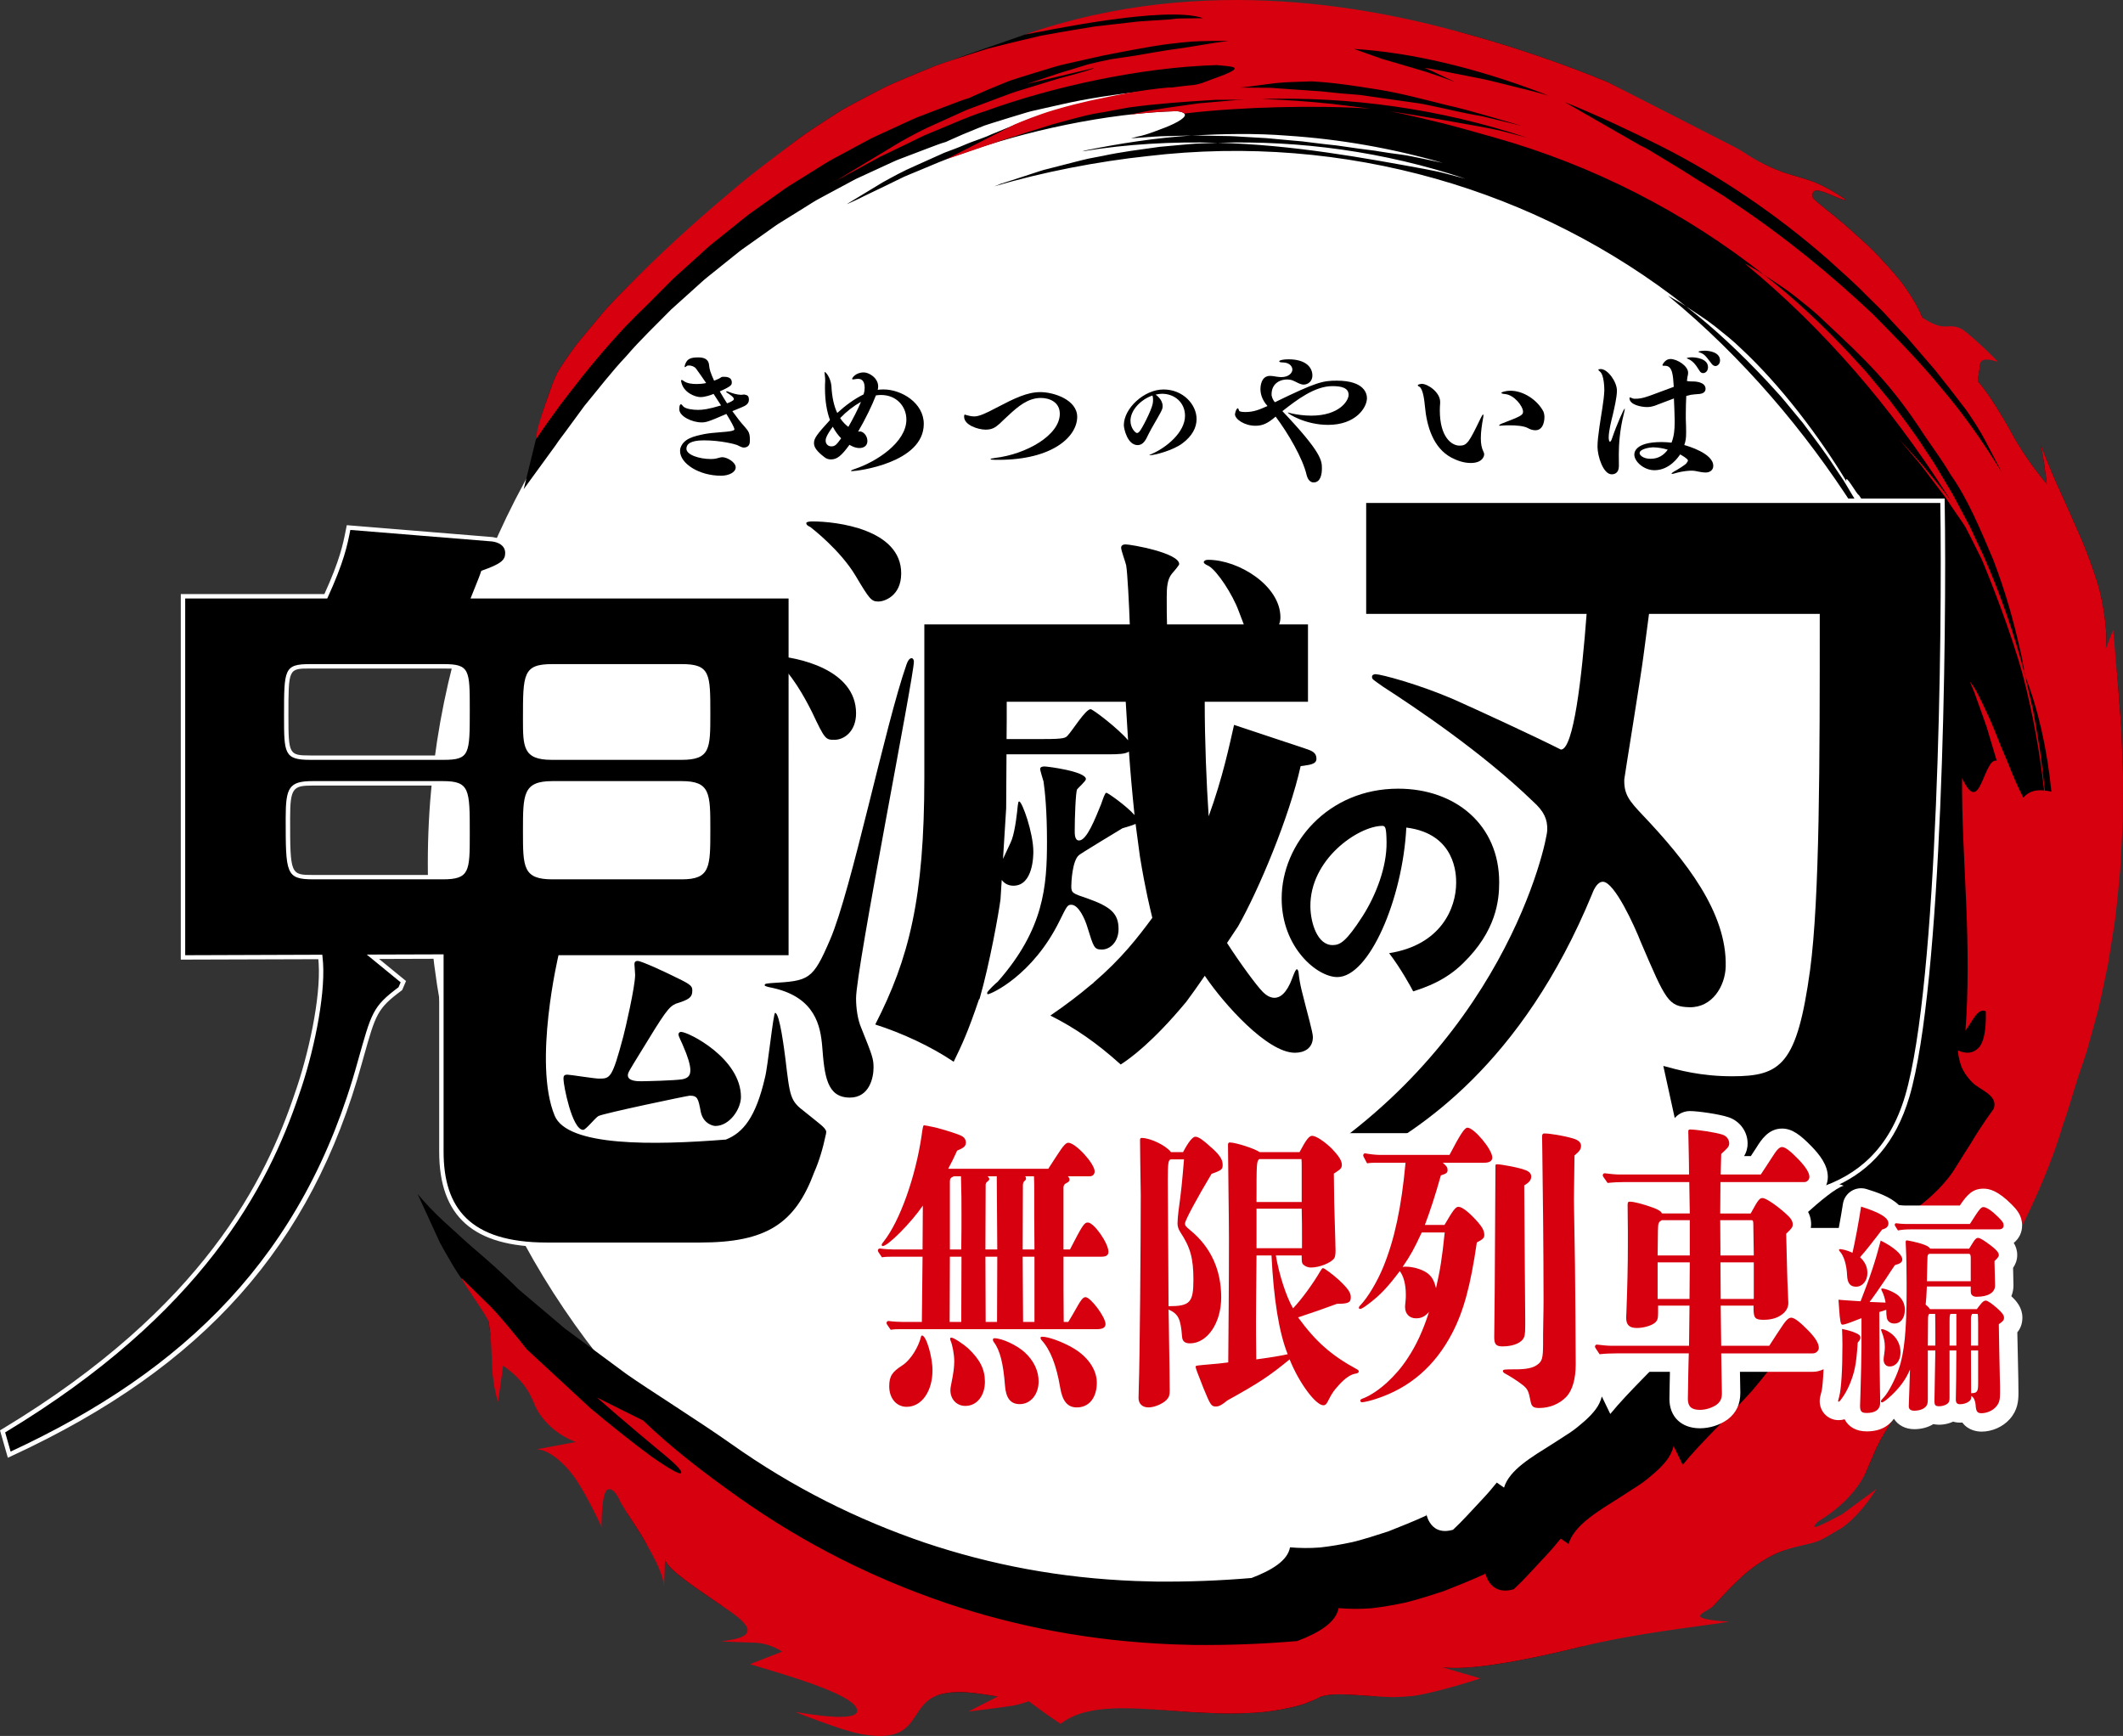 <?xml version="1.0" encoding="utf-8"?>
<!-- Generator: Adobe Illustrator 27.2.0, SVG Export Plug-In . SVG Version: 6.00 Build 0)  -->
<svg version="1.1" id="레이어_1" xmlns="http://www.w3.org/2000/svg" xmlns:xlink="http://www.w3.org/1999/xlink" x="0px"
	 y="0px" viewBox="0 0 720 588.653" enable-background="new 0 0 720 588.653" xml:space="preserve">
<rect x="0" y="0" width="720" height="588.653" fill="#333333" stroke="none"/>
<path fill="#FFFFFF" d="M685.95,292.661c0,149.36-121.07,270.43-270.43,270.43c-149.345,0-270.43-121.07-270.43-270.43
	c0-149.344,121.085-270.429,270.43-270.429C564.88,22.232,685.95,143.317,685.95,292.661"/>
<path d="M589.256,433.287c-2.472,2.711-5.582,1.579-6.969-2.344c-0.319,2.073-0.877,4.226-1.706,6.363
	c-0.894,2.089-1.993,4.194-3.237,6.315c-0.622,1.084-1.292,2.137-1.993,3.221c-0.718,1.037-1.515,2.057-2.313,3.094
	c-1.611,2.073-3.302,4.162-5.071,6.236c-7.272,8.053-15.612,15.692-21.847,23.299l-2.87-5.932c-0.367,1.499-1.069,3.03-2.121,4.401
	c-1.037,1.387-2.36,2.743-3.844,4.051c-1.515,1.308-3.125,2.679-4.911,3.859c-1.818,1.164-3.684,2.36-5.533,3.572
	c-7.464,4.704-14.927,8.978-16.761,15.022l-2.456-1.706c0,0-0.877,1.053-2.169,2.615c-1.308,1.563-3.158,3.477-5.008,5.486
	c-1.866,1.978-3.732,4.051-5.199,5.502c-1.451,1.435-2.456,2.392-2.456,2.392c-8.883,2.6-9.234-7.654-9.027-4.848
	c-4.465,2.073-8.818,3.763-12.933,5.406c-4.194,1.371-8.181,2.647-12.04,3.604c-3.875,0.829-7.559,1.467-11.099,1.85
	c-3.557,0.287-6.953,0.223-10.191-0.048c-0.797,4.433-5.98,7.702-13.06,10.397c-10.701,0.909-21.529,1.324-32.644,1.212
	c-2.217-0.064-4.449-0.128-6.714-0.191c-25.404-0.989-48.957-5.438-71.586-13.045c-22.565-7.718-44.332-18.434-65.605-33.504
	c-10.446-7.4-27.78-18.26-35.371-23.586l-20.955-15.485l-15.755-13.332c-2.121-2.169-4.784-4.656-7.591-7.224
	c-2.823-2.583-4.911-4.322-8.308-7.256c-3.142-2.727-6.315-5.773-9.552-8.643c-3.157-2.919-6.06-6.012-8.739-9.154l7.574,16.489
	c1.786,3.285,6.123,10.987,7.909,12.901c2.297,2.264,4.45,4.545,6.379,6.442c1.052,2.695,1.85,5.183,2.265,7.671
	c0.271,1.483,0.446,2.934,0.558,4.385l26.074,32.564l19.344,19.695c0.877,1.451,0.43,7.16,1.212,8.468
	c0.845,1.276,1.659,2.503,2.424,3.651c1.499,2.329,2.855,4.481,3.955,6.523l6.204,5.039c0.59,3.397,11.131,10.11,19.327,15.803
	l72.846,30.443c0.957-0.383,2.073-0.654,3.334-0.845c1.292-0.223,2.743-0.335,4.401-0.319c3.348,0,7.527,0.574,12.948,1.483
	l61.971,5.039c4.194,0.367,8.451,0.463,12.725,0.67c4.274,0.159,8.516,0,12.646-0.207c4.145-0.255,8.132-0.925,11.88-1.738
	c1.849-0.446,3.683-0.877,5.389-1.515c1.723-0.638,3.349-1.371,4.88-2.185c2.503-0.782,5.31-0.893,8.451-0.749
	c3.126,0.095,6.571,0.383,10.35,0.622l22.405-9.887c8.74,1.308,27.764-2.137,47.012-6.937l44.971-13.81
	c5.422-5.964,9.632-10.238,13.523-13.124c3.939-2.823,7.224-4.64,10.541-5.757l27.349-25.77c0.814-1.659,1.499-3.285,2.201-4.976
	c0.702-1.674,1.419-3.396,2.328-5.199c0.909-1.802,1.993-3.7,3.333-5.869c2.68-4.322,6.826-9.153,13.061-15.819l66.579-205.797
	c-0.128-3.604-0.255-7.208-0.383-10.764c-0.08-1.786-0.095-3.572-0.223-5.342c-0.144-1.786-0.256-3.54-0.399-5.294
	c-0.272-3.524-0.527-7.017-0.797-10.461c-0.383-3.445-0.766-6.857-1.133-10.206l-2.838-0.319c0.112-1.467,0.16-2.902,0.16-4.338
	c-0.048-1.451-0.175-2.886-0.335-4.322c-0.287-2.854-0.797-5.709-1.404-8.563c-0.574-2.871-1.451-5.677-2.424-8.484
	c-0.957-2.823-1.993-5.645-3.078-8.452c-1.101-2.839-2.425-5.598-3.652-8.436c-1.276-2.807-2.472-5.693-3.779-8.548
	c-1.356-2.839-2.647-5.709-3.876-8.675c-1.227-2.966-2.424-5.996-3.652-9.026c0,0,0.16,0.829,0.384,2.041
	c0.223,1.228,0.542,2.839,0.749,4.513c0.446,3.301,0.893,6.586,0.893,6.586c-5.565-6.714-9.121-12.152-12.183-17.765
	c-1.515-2.823-3.205-5.502-4.944-8.388c-1.818-2.807-3.7-5.821-6.331-8.787c0,0,0.415-2.902,0.814-5.821l-19.615-15.755
	c-1.468-3.732-4.067-7.99-7.288-12.247c-3.38-4.13-7.208-8.436-11.194-12.215c-4.051-3.716-7.942-7.224-11.291-9.919
	c-3.365-2.695-6.012-4.816-7.32-6.108c-1.355-6.124,8.006,0.558,11.355,0.702c-4.146-2.935-7.511-4.705-10.477-5.965
	c-3.014-1.196-5.694-1.85-8.388-2.679c-2.712-0.797-5.407-1.802-8.707-3.412c-3.349-1.579-8.755-3.221-13.651-6.793L545.257,27.85
	c-14.655-6.012-30.076-11.37-45.863-15.787C467.898,3.068,411.813,0.58,381.051,3.833l-33.441,7.878
	c-8.643,3.078-19.854,6.809-24.495,8.611c-1.93,0.749-3.907,1.26-5.821,1.993c-1.898,0.749-3.779,1.515-5.645,2.281
	c-3.764,1.595-7.479,3.078-11.083,4.784c-3.572,1.786-7.081,3.604-10.509,5.454c-1.706,0.941-3.445,1.802-5.071,2.823
	c-1.626,1.053-3.254,2.073-4.864,3.11c-3.19,2.089-6.315,4.13-9.314,6.283c-7.957,6.108-15.069,12.518-21.049,19.296
	c-13.364,9.281-25.994,19.758-37.651,31.607l-2.52,2.568c-1.531,1.594-3.078,3.221-4.577,4.88c-3.19,3.827-6.363,7.638-9.297,11.163
	c-2.695,3.652-5.087,7.049-6.777,9.935c-0.479,1.084-0.941,2.185-1.419,3.301c-0.447,1.116-0.829,2.248-1.244,3.365
	c-0.175,0.494-0.335,0.973-0.527,1.451l-1.691,4.959l-6.442,26.281l10.924-15.006c0.989-1.547,2.153-2.95,3.222-4.433l6.49-8.85
	c4.673-5.629,9.105-11.466,14.129-16.776c4.753-5.565,10.095-10.589,15.214-15.82l8.164-7.352c1.371-1.196,2.68-2.488,4.114-3.62
	l4.274-3.429l4.306-3.46c1.419-1.149,2.855-2.313,4.354-3.333l8.978-6.363c1.467-1.116,3.03-2.042,4.593-3.014l4.672-2.902
	l4.673-2.919c1.562-0.973,3.205-1.77,4.816-2.679l9.695-5.199l9.999-4.609c1.691-0.733,3.317-1.595,5.039-2.217l5.151-1.961
	l5.151-1.962c1.723-0.638,3.429-1.323,5.199-1.818c0.399-0.191,0.846-0.383,1.26-0.574c2.87-1.324,6.012-2.647,9.361-3.987
	c0.829-0.335,1.691-0.702,2.552-1.021c0.877-0.287,1.77-0.558,2.663-0.861c1.818-0.558,3.667-1.132,5.549-1.722
	c1.898-0.574,3.828-1.165,5.789-1.754c1.946-0.606,4.002-0.973,6.043-1.467c4.114-0.893,8.308-1.93,12.582-2.727
	c9.824-1.834,19.982-3.062,29.87-3.923c2.184,0.016,4.289-0.032,6.363,0.016c-5.693,0.59-11.227,1.164-16.489,2.472
	c-3.094,0.797-7.798,1.228-12.854,2.089c-2.536,0.366-5.166,0.781-7.766,1.164c-2.551,0.51-5.039,1.084-7.335,1.658
	c-1.915,0.574-3.908,1.196-5.949,1.818c-1.004,0.303-2.041,0.59-3.093,0.941c-1.004,0.367-4.721,1.946-5.757,2.313l-7.144,2.918
	c-2.201,1.053-4.529,1.77-6.793,2.631c-2.265,0.845-3.621,1.531-5.932,2.392c-1.149,0.431-2.297,0.877-3.445,1.292
	c-1.116,0.478-2.248,1.005-3.333,1.499c-2.217,0.988-4.386,1.977-6.459,2.902c-4.226,1.802-7.926,3.891-11.067,5.614l-12.216,7.399
	c0.032,0.064,4.051-1.738,5.725-2.647c1.706-0.829,4.211-2.025,7.336-3.524c1.563-0.766,3.285-1.595,5.135-2.504
	c1.834-0.957,3.938-1.674,6.108-2.631c4.353-1.77,9.138-3.987,14.511-5.693c21.13-7.686,49.357-13.89,73.165-14.527
	c4.656,0.574,2.663,2.472-1.132,4.306c-1.898,0.941-4.258,1.77-6.491,2.615c-2.248,0.845-4.385,1.483-5.868,1.738
	c-0.654,0.191-1.387,0.383-2.105,0.558c3.412-0.207,6.842-0.558,10.271-0.702c3.428-0.08,6.841-0.176,10.237-0.255
	c10.764-0.558,21.72-0.814,32.628,0.064c17.589,1.164,35.291,4.226,52.593,9.217l-7.08-1.499c-2.36-0.478-4.705-1.004-7.097-1.323
	c-2.281-0.271-4.625-0.638-7.001-1.005c-2.344-0.446-4.784-0.638-7.255-1.004c-2.44-0.351-4.945-0.702-7.48-1.069
	c-2.567-0.271-5.151-0.558-7.766-0.893c-1.307-0.175-2.615-0.319-3.938-0.494c-1.324-0.112-2.664-0.223-4.019-0.351
	c-2.695-0.239-5.406-0.494-8.149-0.749c-2.743-0.16-5.534-0.319-8.34-0.479c-1.404-0.064-2.807-0.207-4.226-0.223
	c-1.419-0.016-2.823-0.048-4.258-0.064c-2.854-0.016-5.741-0.176-8.611-0.128c-12.28,0.829-24.335,2.679-36.12,5.087
	c-0.303,0.095-0.573,0.191-0.893,0.287c15.15-2.503,30.778-3.349,45.943-2.902c27.827-0.861,56.548,2.998,83.993,12.183
	c-2.328-0.622-4.625-1.212-6.953-1.818c-2.281-0.638-4.656-1.005-6.985-1.499c-20.173-3.684-44.301-8.197-70.055-8.867l-4.959,0.191
	c-1.659,0.048-3.302,0.128-4.944,0.287c-3.285,0.303-6.554,0.606-9.824,0.893c-6.507,0.925-12.98,1.706-19.327,3.078l-4.753,0.909
	c-1.579,0.319-3.125,0.781-4.689,1.148c-3.109,0.797-6.203,1.595-9.313,2.392c-1.531,0.335-3.046,0.877-4.561,1.371l-4.497,1.467
	l-4.481,1.451l-2.248,0.717l-2.185,0.877c16.234-4.848,35.308-8.5,52.004-10.27c33.568-3.971,66.611-1.116,97.564,7.639
	c30.985,8.755,59.849,23.458,85.093,43.376c3.237,2.169,6.618,4.258,9.695,6.682c3.047,2.456,6.172,4.864,8.962,7.623
	c13.284,12.375,26.218,29.406,35.641,44.939c-0.605-3.174,3.764,4.864,4.211,4.64c5.342,7.495,9.727,16.489,13.779,26.01
	c3.7,9.68,7.128,19.87,9.488,30.379c0.717,2.966-0.43,3.046,0.351,6.108c2.694,10.7,1.993,25.468,3.109,38.911
	c-0.031-0.415,0.096-0.941,0.096-1.228c0-0.16-0.017-0.319-0.032-0.478l2.615-6.283c-0.415-3.285-0.67-6.618-1.324-9.903
	c-0.574-3.285-1.1-6.602-1.754-9.903c-0.717-3.269-1.483-6.57-2.248-9.887c-0.08-0.383-0.16-0.733-0.239-1.116
	c-3.397-13.14-7.798-25.723-13.077-37.699c-1.116-2.424-2.248-4.832-3.365-7.24l-0.032-0.686c0,0-0.318-0.494-0.909-1.339
	c-0.016-0.032-0.063-0.08-0.08-0.112c-1.419-2.695-2.854-5.406-4.273-8.085c-0.718-1.435-1.548-2.823-2.36-4.194l-2.488-4.13
	c-0.829-1.371-1.611-2.759-2.472-4.114l-2.663-3.971c-3.428-5.374-7.304-10.382-11.067-15.421c-2.01-2.44-4.019-4.848-6.012-7.272
	c-1.978-2.44-4.194-4.672-6.267-7.001c-8.531-9.106-17.541-17.653-27.285-25.228c-1.978-1.356-4.178-2.488-6.235-3.7
	c25.515,20.922,46.66,46.15,63.15,71.841c0.591,0.925,1.26,1.962,1.962,3.03l3.843,7.176c1.069,1.515,1.898,2.839,2.44,3.795
	c0.558,0.925,0.893,1.467,0.893,1.467l-0.048-0.67c0.622,1.196,1.196,2.376,1.626,3.492c5.71,13.156,10.35,26.424,13.97,39.868
	c3.142,12.008,2.153,25.484,3.524,37.731c-2.36-0.239-1.483-1.244-3.381,0.893c-1.754-3.365-3.301-6.985-4.689-10.589
	c-1.53-3.572-3.013-7.144-4.337-10.509c-1.324-3.365-2.855-6.426-4.099-9.122c-0.638-1.339-1.244-2.568-1.849-3.652
	c-0.654-1.084-1.292-2.025-1.898-2.791c0,0,0.16,0.383,0.43,1.037c0.256,0.67,0.734,1.61,1.116,2.774
	c0.829,2.313,1.93,5.422,3.047,8.532c0.605,1.547,1.068,3.126,1.499,4.609c0.446,1.499,0.86,2.886,1.227,4.083
	c0.702,2.376,1.181,3.987,1.181,3.987c-1.164-0.223-1.914,0.829-2.712,2.312c-0.797,1.499-1.482,3.429-2.216,4.96
	c-1.467,3.078-3.11,4.529-6.012-1.786c-0.111,12.662,0.749,26.233,1.308,39.931c0.574,13.65,0.702,27.429-0.239,39.788
	c2.265-3.046,3.859-7.336,6.442-6.108c0.128,6.634-1.419,9.297-3.125,10.493c-1.77,1.196-3.891,0.989-5.71,1.85
	c0.096,1.228,0.287,2.329,0.559,3.301c0.239,0.989,0.558,1.866,0.941,2.647c0.781,1.595,1.834,2.886,2.998,4.098
	c2.328,2.456,5.071,4.545,6.825,8.357c-3.173,4.369-5.406,7.83-7.16,10.796c-1.914,2.902-3.334,5.342-4.8,7.654
	c-1.419,2.328-3.093,4.434-5.278,6.714c-2.201,2.248-4.864,4.72-8.915,7.352l7.113,2.488c-5.2,1.467-20.397,16.664-31.384,26.855
	L589.256,433.287z"/>
<path fill="#D7000F" d="M178.64,457.544c-1.961-2.568-10.446-13.013-13.396-15.612c-0.462-0.383-8.339-8.229-8.786-8.612
	c0.765,2.121,8.962,13.061,9.297,15.07c0.271,1.483,0.43,2.934,0.542,4.385c0.16,1.404,0.255,2.823,0.335,4.258
	c0.143,2.855,0.175,5.757,0.415,8.787c0.319,2.998,0.813,6.14,1.818,9.553c0,0,0.366-2.44,0.733-4.864l1.021-7.415
	c8.5,5.916,9.855,11.546,11.179,14.288c1.292,2.695,5.422,8.548,13.459,11.594l-13.3,2.487c4.099-0.016,9.44,4.768,12.423,8.883
	c3.094,3.955,8.308,14.368,9.6,17.446c0,0-0.111-12.04,2.201-12.757c2.313-0.718,4.258,4.354,4.258,4.354
	c0.86,1.435,1.706,2.807,2.503,4.114c0.845,1.276,1.659,2.488,2.408,3.652c1.514,2.328,2.87,4.481,3.955,6.522
	c2.265,4.003,6.299,11.099,5.853,15.293l0.367-10.254c0.574,3.397,11.115,10.11,19.327,15.804
	c8.245,5.533,14.64,10.509-0.318,12.024c2.089,0.207,8.914,0.383,11.561,0.494c2.647,0.128,5.613,0.814,9.185,2.998l-10.907,4.274
	c11.991,3.636,34.19,9.903,36.151,15.038c2.201,5.167-16.76,1.834-20.779,1.148c3.062,1.387,13.172,4.944,15.692,5.773
	c2.536,0.782,4.784,1.404,6.809,1.786c4.067,0.702,7.112,0.75,9.488,0.335c4.736-0.781,6.777-3.572,8.595-6.299
	c1.834-2.759,3.492-5.645,7.352-7.128c0.973-0.383,2.058-0.654,3.333-0.845c1.292-0.223,2.743-0.335,4.418-0.335
	c3.348,0,7.511,0.59,12.933,1.499l-9.935,5.087c0,0,9.425-1.116,14.496-1.898c3.062-0.447,5.948-1.595,5.948-1.595
	s2.68,1.961,5.343,3.923c1.339,0.988,2.727,1.881,3.763,2.583c1.037,0.702,1.723,1.164,1.723,1.164
	c8.995-7.032,23.905-5.422,40.649-4.226c4.194,0.366,8.436,0.462,12.725,0.67c4.258,0.16,8.516,0,12.646-0.207
	c4.146-0.255,8.133-0.925,11.864-1.738c1.866-0.43,3.684-0.877,5.407-1.515c1.706-0.638,3.348-1.371,4.864-2.185
	c2.519-0.782,5.31-0.909,8.468-0.749c3.125,0.096,6.57,0.383,10.349,0.622c1.881,0.128,3.843,0.239,5.9,0.271
	c2.026-0.032,4.13-0.144,6.315-0.367c4.337-0.43,15.133-3.333,23.171-5.98l-12.997-3.811c8.739,1.308,27.78-2.153,47.027-6.937
	c19.249-4.657,38.098-6.554,50.329-8.468c-16.107-1.132-8.212-2.791-5.358-5.342c5.422-5.965,9.632-10.238,13.523-13.124
	c3.939-2.823,7.224-4.641,10.541-5.757c3.285-1.18,6.57-1.69,9.855-2.583c3.302-0.893,5.9-2.966,9.744-5.071
	c3.875-2.759,8.037-7.336,11.641-13.14l-11.641,8.579c-5.821,3.046-12.168,6.506-8.15,2.472c6.459-3.955,10.159-7.719,12.758-11.083
	c1.292-1.69,2.312-3.301,3.141-4.944c0.797-1.659,1.483-3.285,2.185-4.975c0.702-1.675,1.419-3.397,2.344-5.199
	c0.893-1.802,1.993-3.7,3.334-5.868c2.679-4.322,6.825-9.154,13.06-15.82c3.588-3.588,1.961,2.073,0.447,5.071l20.811-36.312
	c9.695-17.382,19.582-36.869,24.989-55.432c2.057-5.661,3.333-10.637,5.231-16.441c0.988-2.902,2.009-5.869,2.981-8.914
	c0.861-3.078,1.738-6.22,2.6-9.409c0.447-1.579,0.861-3.205,1.292-4.816c0.367-1.659,0.734-3.301,1.101-4.96
	c0.702-3.333,1.419-6.714,2.121-10.126c0.558-3.445,1.1-6.921,1.659-10.414c0.271-1.754,0.526-3.524,0.813-5.294
	c0.175-1.77,0.351-3.557,0.559-5.343c0.35-3.572,0.749-7.16,1.052-10.78c0.207-3.604,0.415-7.24,0.59-10.86
	c0.08-1.818,0.239-3.652,0.255-5.454l0.049-5.438c0-3.636,0.095-7.256,0.031-10.876c-0.128-3.604-0.271-7.208-0.383-10.765
	c-0.08-1.786-0.08-3.572-0.223-5.342c-0.144-1.77-0.272-3.54-0.415-5.294c-0.255-3.524-0.527-7.017-0.782-10.461
	c-0.399-3.46-1.149-13.459-1.516-16.808l-2.456,6.283c0.096-1.467,0.144-2.902,0.144-4.353c-0.048-1.435-0.16-2.87-0.319-4.29
	c-0.303-2.886-0.797-5.725-1.404-8.579c-0.574-2.87-1.467-5.677-2.424-8.484c-0.957-2.823-1.993-5.645-3.094-8.467
	c-1.084-2.823-2.424-5.582-3.635-8.42c-1.276-2.823-2.472-5.677-3.796-8.548c-1.323-2.838-2.646-5.725-3.875-8.675
	c-1.212-2.982-2.408-5.996-3.635-9.026c0,0,0.159,0.813,0.366,2.057c0.239,1.212,0.542,2.823,0.766,4.497
	c0.43,3.301,0.893,6.586,0.893,6.586c-5.565-6.714-9.121-12.136-12.183-17.765c-1.531-2.823-3.205-5.517-4.944-8.388
	c-1.834-2.807-3.7-5.821-6.331-8.787c0,0,0.287-1.993,0.606-4.322l0.064-0.526c0.048-0.319,0.095-0.638,0.143-0.973
	c0.367-2.935,6.076-0.654,6.076-0.654c-2.902-3.301-10.509-10.142-12.151-11.099c-1.675-0.925-2.855-1.037-3.971-1.021
	c-2.264,0.048-4.242,0.606-9.584-2.982c-1.451-3.732-4.067-7.99-7.287-12.263c-1.244-1.531-2.583-3.078-3.939-4.624l-0.59-0.67
	c-2.153-2.392-4.369-4.72-6.666-6.905c-4.05-3.716-7.926-7.224-11.291-9.919s-6.011-4.816-7.303-6.108
	c-1.371-6.124,7.989,0.558,11.369,0.702c-4.177-2.934-7.542-4.705-10.492-5.964c-3.03-1.196-5.71-1.85-8.405-2.679
	c-2.695-0.798-5.389-1.802-8.691-3.413c-1.419-0.67-2.95-1.515-4.593-2.472l-3.221-2.073c-0.415-0.239-2.089-1.196-2.536-1.435
	l-43.009-21.991c-14.655-6.012-30.076-11.37-45.863-15.787c-31.512-8.994-90.181-21.752-151.801-0.351
	c5.645-0.957,47.603-10.047,60.455-5.549c-1.993,0.032-5.916,0.064-7.926,0.095c-2.025,0.064-2.136,0.255-4.162,0.383
	c-2.026,0.128-4.067,0.255-6.108,0.383s-4.099,0.255-6.14,0.527c-4.067,0.462-8.181,0.925-12.279,1.403
	c-4.099,0.638-8.197,1.355-12.295,2.057l-6.124,1.1l-6.076,1.435c-4.034,0.973-8.07,1.962-12.057,2.982
	c-3.97,1.244-7.894,2.503-11.784,3.795c-1.946,0.654-3.891,1.259-5.805,1.977c-1.898,0.766-3.779,1.531-5.661,2.312
	c-3.748,1.579-7.464,3.062-11.068,4.752c-3.557,1.802-7.08,3.62-10.509,5.47c-1.706,0.941-3.445,1.802-5.071,2.822
	c-1.643,1.053-3.253,2.073-4.864,3.11c-3.19,2.089-6.332,4.114-9.297,6.283c-7.974,6.108-15.963,11.864-23.299,18.243
	c-12.439,10.43-23.761,20.795-35.434,32.66l-2.52,2.568c-1.531,1.595-3.062,3.221-4.577,4.88c-3.174,3.827-6.347,7.639-9.282,11.163
	c-2.711,3.651-5.087,7.048-6.777,9.935c-0.478,1.1-0.941,2.185-1.435,3.301c-0.017,0.064-0.049,0.111-0.064,0.16l-2.392,6.697
	c-0.318,0.989-0.685,1.977-0.988,2.919l-1.436,4.768c-0.479,1.595-0.67,3.19-0.861,4.545h0.064c2.647-3.955,5.421-7.83,8.244-11.657
	l2.935-3.827c6.012-7.862,12.375-15.485,19.184-22.756c2.44-2.536,4.944-5.008,7.463-7.447c2.918-2.966,5.884-5.869,8.786-8.835
	l8.771-7.894c1.468-1.308,2.871-2.695,4.418-3.907l4.609-3.7l4.592-3.684c1.531-1.26,3.062-2.488,4.689-3.604l9.632-6.841
	c1.579-1.196,3.285-2.185,4.96-3.237l5.007-3.126l5.023-3.125c1.674-1.037,3.46-1.898,5.167-2.871l10.429-5.597l10.749-4.944
	c1.817-0.798,3.572-1.706,5.421-2.376l5.533-2.121l5.518-2.089c1.85-0.702,3.684-1.436,5.582-1.962
	c0.446-0.207,0.908-0.415,1.355-0.622c3.078-1.403,6.459-2.839,10.063-4.289c0.908-0.351,1.802-0.75,2.743-1.085
	c0.94-0.303,1.897-0.606,2.854-0.925c1.962-0.606,3.956-1.228,5.965-1.85c2.041-0.622,4.114-1.244,6.22-1.882
	c2.104-0.654,4.305-1.037,6.49-1.579c4.434-0.957,8.93-2.105,13.523-2.934c10.557-1.978,15.708-3.11,26.329-4.019
	c3.109-0.207,10.637-0.303,12.582-0.191c-6.092,0.654-11.929,1.93-17.685,2.663c-3.349,0.431-8.388,1.324-13.826,2.264
	c-2.727,0.399-5.55,0.813-8.325,1.244c-2.743,0.542-5.421,1.148-7.909,1.77c-2.041,0.622-4.179,1.276-6.363,1.962
	c-1.084,0.351-2.217,0.622-3.334,1.004c-1.084,0.399-9.903,3.285-11.035,3.668l22.645-5.39c0.861-0.016-4.162,1.579-11.689,3.508
	c-3.701,1.132-8.102,2.488-12.854,3.939c-2.376,0.67-4.752,1.611-7.208,2.519c-2.424,0.925-4.911,1.834-7.399,2.775
	c-1.227,0.462-2.471,0.941-3.7,1.387c-1.212,0.51-2.391,1.068-3.588,1.61c-2.36,1.069-4.689,2.105-6.937,3.142
	c-4.513,1.914-8.516,4.162-11.88,6.012l-21.864,13.173c0.017,0.064,13.092-7.097,14.878-8.069c1.835-0.893,4.53-2.185,7.878-3.779
	c1.691-0.829,3.54-1.738,5.533-2.695c1.978-1.021,4.243-1.802,6.554-2.823c4.689-1.914,9.824-4.289,15.612-6.124
	c22.677-8.261,53.008-14.91,78.588-15.596c5.007,0.59,11.019,0.319-1.213,4.625c-2.153,0.766-4.449,1.898-7.017,2.153
	c-8.675,0.813-11.896,1.706-13.507,1.993c-0.685,0.191,10.047,0.383,9.282,0.59c3.683-0.255,3.046-0.048,6.745-0.223
	c3.668-0.095,7.399-0.494,11.036-0.59c7.352-0.383,14.719-0.271,22.167-0.176c-3.142-0.207-6.299-0.43-9.409-0.67
	c-1.946-0.048-8.34-0.032-10.254-0.08c2.105-0.111,9.775-1.323,12.662-1.579c3.923-0.366,7.798-0.366,11.641-0.526
	c7.735,0.446,14.018,1.435,21.689,2.647c8.212,1.26,16.489,3.524,24.574,5.534c6.379,1.339,18.562,5.087,24.862,6.889l-13.379-3.237
	c-2.456-0.431-4.673-0.813-6.953-1.324c-0.446-0.064-11.402-2.583-14.576-3.062l-20.029-2.855c-1.436-0.111-4.896-0.383-6.347-0.511
	c-2.886-0.271-3.907-0.43-6.857-0.717c-2.95-0.144-4.179-0.319-7.208-0.494c-1.5-0.08-6.921-0.287-8.452-0.303
	c-1.531-0.032-2.998,0.128-4.529,0.095c-3.078-0.016-6.299,0.032-9.409,0.08l-21.847-0.67c-9.871,0.861-17.685,2.567-26.759,4.465
	c-3.716,0.861-7.224,1.706-12.2,3.174c-4.944,1.451-11.004,3.859-13.379,4.911l-23.011,11.721
	c3.205-0.989,20.412-7.049,23.793-7.942c3.397-1.196,8.516-2.631,11.976-3.795l5.869-1.594c1.802-0.511,3.635-0.941,5.469-1.404
	c3.668-0.941,5.343-0.909,9.09-1.738c2.073-0.415,6.682-1.212,6.363-1.116c8.038-1.1,16.904-1.787,28.529-2.488l10.143-0.048
	c-1.771,0.032-3.557,0.128-5.31,0.319c-3.541,0.303-7.049,0.622-10.558,0.925c-7,1.005-13.937,1.834-20.763,3.301l-2.631,0.527
	c5.502-0.638,10.908-1.053,16.107-1.196c1.387,0.175,2.169,0.462,2.503,0.829c0.144-0.016,0.287-0.048,0.415-0.064
	c18.642-2.217,44.461-2.839,62.672-1.611l-13.172-1.626c-7.782-0.813-15.755-1.404-23.921-1.626
	c29.901-0.909,60.743,3.237,90.212,13.092c-2.487-0.654-4.959-1.308-7.447-1.946c-2.456-0.686-5.007-1.084-7.511-1.626
	c-9.712-1.754-20.301-3.684-31.479-5.374c5.932,1.18,11.801,2.584,18.02,4.114c5.997,1.531,11.69,3.174,17.478,4.8
	c33.281,9.409,64.298,25.196,91.408,46.613c3.492,2.312,7.112,4.577,10.414,7.176c3.269,2.631,6.634,5.215,9.648,8.197
	c14.256,13.3,22.948,21.465,34.302,39.054c3.461,5.119,5.63,7.83,8.867,13.3c5.741,8.069,10.11,18.626,14.448,28.849
	c3.955,10.397,6.681,19.822,9.217,31.096c0.765,3.19,0.829,4.29,1.579,8.229c4.401,11.307,7.463,24.766,8.898,39.278
	c-0.734-0.16-1.483-0.303-2.248-0.367c-0.017-0.175-0.017-0.335-0.032-0.51l-0.622-5.31c-0.447-3.524-0.734-7.097-1.436-10.637
	c-0.622-3.524-1.18-7.097-1.849-10.637c-0.814-3.524-1.626-7.064-2.456-10.637c-0.064-0.399-0.16-0.766-0.255-1.18
	c-3.652-14.113-8.373-27.636-14.034-40.505l-4.721-10.094c-1.531-2.871-3.062-5.773-4.593-8.659
	c-0.781-1.547-1.659-3.046-2.551-4.513l-2.647-4.449c-0.893-1.467-1.754-2.966-2.663-4.417l-2.855-4.274
	c-3.667-5.757-7.862-11.147-11.913-16.553c-2.152-2.615-4.289-5.215-6.443-7.814c-2.121-2.631-4.512-5.007-6.73-7.511
	c-9.17-9.791-18.849-18.977-29.326-27.11c-2.121-1.467-4.465-2.664-6.697-3.971c27.413,22.469,50.154,49.579,67.855,77.168
	c0.622,1.004,1.355,2.105,2.104,3.269c-1.403-1.898-2.918-3.859-4.512-5.773c-1.579-1.93-3.174-3.875-4.641-5.693
	c-1.499-1.77-3.014-3.381-4.257-4.784c-2.472-2.774-4.146-4.608-4.146-4.608s1.69,2.025,4.242,5.055
	c1.26,1.531,2.855,3.237,4.305,5.247c1.516,1.977,3.11,4.098,4.705,6.219c0.813,1.069,1.611,2.137,2.424,3.174
	c0.734,1.1,1.436,2.153,2.137,3.205c1.419,2.057,2.726,3.987,3.875,5.645c1.148,1.659,1.754,3.19,2.344,4.21l4.003,8.021
	c2.631,6.22,10.047,24.862,13.954,39.309c3.365,12.901,5.741,25.93,7.208,39.087c-2.536-0.256-5.023,0.111-7.064,2.424
	c-1.881-3.652-3.54-7.511-5.039-11.387c-1.659-3.843-3.253-7.67-4.656-11.291c-1.419-3.604-3.062-6.921-4.401-9.807
	c-0.702-1.435-1.356-2.759-1.993-3.923c-0.718-1.148-1.388-2.169-2.041-2.998c0,0,0.175,0.415,0.462,1.132
	c0.287,0.718,0.782,1.706,1.212,2.95c0.877,2.504,2.057,5.837,3.269,9.17c0.638,1.675,1.148,3.365,1.594,4.976
	c0.494,1.594,0.925,3.094,1.308,4.369c0.781,2.568,1.275,4.29,1.275,4.29c-1.227-0.255-2.057,0.877-2.902,2.487
	c-0.845,1.611-1.594,3.684-2.391,5.327c-1.548,3.317-3.349,4.864-6.443-1.93c-0.128,13.603,0.797,28.21,1.403,42.882
	c0.622,14.687,0.749,29.518-0.271,42.77c2.456-3.253,4.162-7.878,6.921-6.554c0.159,7.129-0.893,10.876-2.504,12.439
	c-1.897,1.866-4.146,2.073-6.969,0.829c0.096,1.324,0.304,2.488,0.591,3.557c0.255,1.052,0.59,1.977,1.02,2.822
	c0.829,1.722,1.978,3.11,3.222,4.417c2.488,2.615,8.914,4.306,7.335,8.946c-3.413,4.72-5.804,8.436-7.702,11.625
	c-2.041,3.125-3.588,5.741-5.166,8.212c-1.5,2.52-3.334,4.768-5.662,7.224c-2.36,2.424-5.214,5.072-9.568,7.894l7.622,2.679
	c-2.966,2.169-4.56,4.21-5.469,6.251c-0.941,2.057-1.324,4.034-1.595,6.139c-0.287,2.089-0.574,4.258-1.467,6.507
	c-0.909,2.264-2.647,4.497-5.565,6.841c-1.898-0.335-0.494-5.916,0.16-10.541c-2.185,5.932-5.278,7.368-8.133,8.771
	c-2.823,1.467-5.805,2.631-8.038,8.372c0,0-0.398-3.205-0.829-6.411c-0.415-3.189-0.908-6.299-0.908-6.299
	c-1.276,1.897-2.6,4.083-3.924,6.203c-1.324,2.089-2.583,4.146-3.955,5.566c-2.663,2.918-4.944,3.827-6.427-0.399
	c-0.35,2.248-0.957,4.544-1.849,6.857c-0.958,2.217-2.137,4.497-3.477,6.777c-0.686,1.148-1.404,2.297-2.137,3.445
	c-0.765,1.148-1.626,2.233-2.488,3.333c-1.722,2.216-3.556,4.465-5.454,6.681c-7.814,8.675-16.776,16.888-23.474,25.053
	l-3.078-6.363c-0.399,1.611-1.149,3.253-2.265,4.721c-1.148,1.499-2.536,2.934-4.146,4.338c-1.626,1.403-3.348,2.87-5.278,4.146
	c-1.946,1.26-3.955,2.552-5.932,3.828c-8.037,5.103-16.042,9.664-18.004,16.17l-2.663-1.818c0,0-0.925,1.116-2.328,2.791
	c-1.388,1.675-3.381,3.732-5.375,5.9c-1.993,2.137-4.002,4.338-5.565,5.916c-1.594,1.531-2.646,2.552-2.646,2.552
	c-9.569,2.791-9.936-8.229-9.712-5.215c-4.785,2.217-9.457,4.05-13.89,5.805c-4.512,1.483-8.786,2.854-12.933,3.891
	c-4.162,0.893-8.133,1.579-11.928,1.993c-3.812,0.287-7.48,0.239-10.956-0.064c-0.846,4.752-6.411,8.292-14.033,11.163
	c-11.498,0.988-23.123,1.435-35.068,1.323c-2.391-0.064-4.799-0.144-7.208-0.207c-27.302-1.1-52.625-5.837-76.913-14.033
	c-24.255-8.276-47.65-19.79-70.502-35.976c-11.194-7.957-22.182-16.314-32.117-25.866l-15.66-7.798
	c2.488,2.216,11.689,10.126,14.033,12.056c2.312,1.946,4.497,3.748,6.442,5.39c3.907,3.189,6.857,5.677,7.894,7.319
	c1.164,2.44-3.269-0.191-9.744-4.656c-6.331-4.625-14.543-11.211-20.874-16.521L178.64,457.544z M459.196,16.593
	c19.87,1.228,41.51,6.586,62.704,14.56c1.1,0.431,2.216,0.877,3.316,1.308c-0.398-0.128-0.828-0.255-1.275-0.383
	c-4.481-1.324-10.573-2.695-16.569-4.226c-2.998-0.797-6.044-1.371-8.898-1.93c-2.839-0.558-5.487-1.084-7.783-1.531
	c-2.264-0.447-4.162-0.798-5.486-1.069c-1.339-0.191-2.105-0.303-2.105-0.303s0.447,0.176,1.213,0.494
	c0.749,0.287,1.834,0.798,3.109,1.42c1.675,0.797,3.748,1.786,5.949,2.823c-3.174-1.132-6.379-2.281-9.696-3.381
	c-3.19-0.941-6.427-1.914-9.792-2.902c-1.69-0.511-3.413-1.004-5.182-1.499L459.196,16.593z M530.576,34.565
	c11.242,4.561,22.262,9.76,32.787,15.022c19.806,10.047,39.166,23.091,56.628,38.416c4.289,3.923,8.723,7.719,12.773,11.897
	c2.041,2.073,4.178,4.051,6.172,6.14c1.977,2.137,3.955,4.258,5.916,6.379c2.026,2.089,3.891,4.274,5.757,6.49
	c1.898,2.201,3.779,4.37,5.645,6.554c1.786,2.264,3.556,4.497,5.326,6.746l5.215,6.777c2.009,2.871,4.433,6.507,6.475,10.382
	c2.009,3.859,4.018,7.751,5.644,10.828c-6.426-10.429-12.948-19.695-20.269-28.29c-7.096-8.739-14.974-16.76-23.378-25.276
	c-14.097-13.316-30.028-26.408-47.49-38.002l-3.253-2.217c-1.116-0.717-2.249-1.371-3.365-2.073c-1.85-1.132-3.716-2.28-5.582-3.429
	c-5.454-3.524-11.083-6.889-16.872-10.365c-0.797-0.478-1.674-0.861-2.52-1.276L530.576,34.565z"/>
<g>
	<path d="M248.371,139.42c1.562,2.169,2.981,4.003,4.05,5.135c1.594,1.802,1.898,2.36,1.898,4.816c0,0.766-0.048,2.408-2.185,2.408
		c-0.605-0.064-1.642-0.622-2.201-0.893c-0.574-0.239-5.486-1.563-11.194-1.563c-4.578,0-5.949,1.276-5.949,2.839
		c0,2.073,4.354,3.492,8.308,3.492c1.324,0,2.137-0.239,2.233-0.287c0.925-0.239,1.259-0.335,1.595-0.335
		c1.658,0,4.577,1.691,4.577,3.445c0,1.706-2.36,2.839-4.96,2.839c-7.447,0-13.906-4.114-13.906-8.404
		c0-0.383,0.049-0.702,0.128-0.988c1.084-3.206,4.433-3.971,8.117-4.736c3.205-0.606,7.352-0.606,9.297-1.069
		c0.654-0.191,0.893-0.287,0.893-0.558c0-0.558-1.18-2.695-2.726-5.199c-6.315,2.774-7.033,2.87-8.452,2.87
		c-3.125,0-7.511-2.025-7.511-4.433v-0.096c0-1.324,0.304-1.611,0.527-1.611c0.239,0,0.479,0.287,0.606,0.478
		c0.095,0.16,0.238,0.287,0.43,0.431c0.845,0.654,2.918,0.989,4.8,0.989c1.579,0,3.556-0.239,7.797-1.515
		c-0.797-1.26-1.659-2.584-2.536-3.907c-0.813,0.366-2.886,1.084-4.449,1.084c-1.691,0-5.9-1.467-6.554-5.342
		c0-0.096-0.048-0.144-0.048-0.192c0-0.175,0.144-0.271,0.239-0.271c0.143,0,0.319,0.096,0.51,0.239
		c1.324,0.988,2.982,1.132,4.673,1.132c1.037,0,1.993-0.095,3.11-0.335c-1.276-1.898-2.488-3.588-3.477-4.944
		c-0.527-0.67-1.563-1.004-2.313-1.004c-0.383,0-0.67,0.048-0.813,0.191c-0.272,0.239-0.462,0.367-0.606,0.367
		c-0.048,0-0.095-0.08-0.095-0.176c0-0.191,0.095-0.478,0.191-0.797c0.702-1.946,2.025-2.328,4.529-2.328
		c2.632,0,3.493,1.196,3.589,2.743c0.048,0.702,0.191,1.228,0.415,2.025c0.335,1.005,0.765,2.025,1.276,3.126
		c0.095-0.048,1.754-0.654,2.169-1.005c0.16-0.095,0.303-0.239,0.526-0.287c0.144-0.032,0.383-0.032,0.702-0.032
		c2.281,0,2.6,1.132,2.6,1.897c0,0.829-0.048,1.26-4.067,3.062c0.765,1.355,1.611,2.727,2.471,4.051
		c1.276-0.462,1.93-0.909,2.153-1.116c0.096-0.111,0.144-0.255,0.144-0.351c0-0.606-1.132-1.371-2.121-2.025
		c-0.048,0-0.479-0.271-0.479-0.462c0-0.096,0.112-0.144,0.207-0.144c0.144,0,0.319,0.079,0.51,0.144
		c1.276,0.51,2.839,1.021,4.354,1.068c0.272,0,0.606-0.096,0.877-0.096h0.239c0.861,0.192,1.515,0.287,1.515,1.754
		c0,1.419-1.133,2.025-2.408,2.552L248.371,139.42z"/>
	<path d="M291.253,146.348c0.191-0.048,0.286-0.048,0.383-0.048c0.095,0,0.239,0,0.367,0.048c0.957,0.239,2.169,1.467,2.169,3.205
		c0,1.611-1.212,2.376-2.727,2.376c-1.514,0-2.87-0.813-3.348-1.1c-2.792,3.827-4.243,4.96-6.316,4.96
		c-0.86,0-1.61-0.287-2.184-0.766c-2.583-1.978-3.54-3.349-3.54-4.752c0-1.643,0.893-2.87,5.421-7.83
		c-1.02-2.791-1.691-6.315-1.691-10.765c0-0.766,0-1.547,0.064-2.408c0-0.654,0-1.323-0.112-1.977
		c-0.048-0.335-0.095-0.654-0.095-0.861c0-0.144,0-0.271,0.095-0.271c0.272,0,1.85,1.642,2.217,4.577
		c0.191,3.971,0.893,6.985,1.993,9.297c2.726-2.504,5.804-4.768,8.914-6.283c0.287-0.845,0.384-1.642,0.384-2.217
		c0-2.966-1.611-3.062-2.281-3.062c-0.335,0-0.654,0.048-0.941,0.096c-0.272,0.048-0.51,0.095-0.702,0.095
		c-0.239,0-0.335-0.048-0.335-0.191c0-0.255,1.132-2.185,3.971-2.185c1.738,0,4.864,1.85,4.864,4.768
		c0,0.351-0.048,0.718-0.144,1.132c0.654-0.08,1.26-0.128,1.93-0.128c6.14,0,13.682,4.577,13.682,11.689
		c0,13.268-22.66,16.011-24.255,16.011c-0.287,0-0.43,0-0.43-0.096c0-0.159,0.478-0.383,1.371-0.67
		c7.224-2.408,17.414-8.962,17.414-16.713c0-4.465-3.348-8.34-8.595-8.34c-0.558,0-1.164,0.048-1.738,0.144
		c-1.227,3.206-3.54,8.022-6.028,12.263H291.253z M282.434,144.705c-2.264,3.062-2.424,4.146-2.424,4.672
		c0,1.403,1.1,1.881,1.467,1.93c0.207,0.048,0.351,0.048,0.527,0.048c1.196,0,1.706-0.574,3.269-2.727
		C284.22,147.576,283.28,146.3,282.434,144.705 M284.938,141.771c0.797,1.276,1.786,2.233,2.774,2.982
		c1.611-2.791,3.254-5.996,4.29-8.5C289.403,137.72,287.011,139.602,284.938,141.771"/>
	<path d="M337.53,155.927c-0.989,0-1.611-0.095-1.611-0.239c0-0.128,0.494-0.271,1.611-0.415
		c10.429-1.228,21.895-7.655,21.895-14.958c0-4.051-3.62-5.374-6.411-5.374c-4.401,0-7.797,2.918-11.051,5.948
		c-1.227,1.069-2.248,2.153-2.918,2.759c-1.563,1.371-2.583,2.041-4.8,2.041c-2.456,0-7.272-1.499-7.272-4.385
		c0-0.048,0-0.717,0.239-0.717c0.128,0,0.272,0.111,0.462,0.144c0.766,0.207,1.691,0.478,2.743,0.478
		c1.499,0,3.62-0.861,7.543-2.966c6.235-3.253,10.382-5.278,14.91-5.278c4.481,0,12.455,2.583,12.455,8.388
		c0,6.65-8.293,14.575-26.663,14.575H337.53z"/>
	<path d="M385.831,150.935c-3.492,0-4.689-5.597-4.689-6.777c0-5.661,6.874-12.088,13.444-12.088
		c6.697,0,11.226,5.151,11.226,10.031c0,2.886-1.482,5.789-4.879,8.292c-3.11,2.313-9.313,3.987-11.083,3.987
		c-0.064,0-0.095-0.032-0.095-0.032c0-0.048,0.446-0.255,1.212-0.59c4.449-1.977,10.924-7.064,10.924-12.773
		c0-4.401-3.445-7.463-7.83-7.463c-0.43,0-1.259,0.095-2.152,0.287c0.031,0.032,2.391,1.531,2.391,3.891
		c0,0.797-0.175,1.18-0.797,2.36c-0.972,1.85-2.982,5.087-4.034,7.24C388.574,149.245,387.681,150.935,385.831,150.935
		 M383.392,142.675c0,2.504,1.674,4.162,2.216,4.162c0.255,0,0.527-0.176,0.782-0.447c0.829-0.845,4.067-7.128,4.529-9.44
		c0.111-0.494,0.128-0.957,0.128-1.42c0-0.526-0.048-1.021-0.192-1.419C386.995,135.403,383.392,139.023,383.392,142.675"/>
	<path d="M433.85,122.492c0.111-0.399,1.547-0.654,3.109-0.654c5.885,0,8.133,2.711,8.133,5.518c0,1.881-1.435,3.062-2.998,3.062
		c-0.223,0-0.478-0.048-0.717-0.111c-1.499-0.399-2.52-1.371-3.987-1.563c-0.207,0-0.479-0.064-0.782-0.064
		c-3.158,0-5.358,1.898-5.358,4.96c0,0.256,0,0.463,0.048,0.606c0.16,0.765,0.51,1.483,1.069,2.153
		c14.065-6.857,16.265-7.319,21.018-7.319c9.44,0,10.206,4.497,10.206,5.932c0,3.174-3.764,9.058-13.173,9.058
		c-7.766,0-13.65-3.796-13.65-4.146c0-0.048,0-0.048,0.063-0.048c0.128,0,0.798,0.255,1.356,0.351
		c1.691,0.366,4.034,0.717,6.507,0.717c9.6,0,12.678-5.103,12.678-7.048c0-2.36-2.36-2.966-5.518-2.966
		c-5.996,0-12.12,4.704-16.936,8.484c13.396,14.113,13.396,16.808,13.396,19.471c0,1.802-0.399,4.705-2.823,4.705
		c-1.053,0-1.93-0.861-2.345-2.456c-1.323-5.757-6.283-14.209-10.525-19.87c-2.647,2.297-4.434,3.11-6.857,3.11
		c-3.668,0-6.937-2.201-6.937-3.939c0-0.095,0.239-1.371,0.67-1.786c0.08-0.143,0.192-0.207,0.239-0.207
		c0.16,0,0.271,0.16,0.318,0.351c0.096,0.16,0.192,0.622,0.351,0.67c0.605,0.207,1.276,0.255,1.929,0.255
		c2.823,0,4.656-0.766,7.528-2.041c-1.993-2.201-2.392-4.386-2.392-5.725c0-0.925,0.192-4.497,3.269-4.497
		c0.558,0,1.227,0.096,2.104,0.256c0.654,0.095,1.212,0.159,1.723,0.159c2.503,0,3.732-1.435,3.732-2.552
		c0-0.765-0.622-2.36-3.269-2.424c-0.16,0-1.18,0-1.18-0.351V122.492z"/>
	<path d="M488.419,136.712c-0.064,0.765-0.112,1.579-0.112,2.44c0,9.058,3.987,11.96,6.697,11.96c2.552,0,3.174-1.053,7.208-9.409
		c0.415-0.845,0.67-1.164,0.765-1.164c0.064,0,0.112,0.111,0.112,0.319c0,0.287-0.048,0.749-0.16,1.212
		c-0.351,1.993-0.717,4.338-0.717,6.49c0,1.946,0.255,3.333,0.925,4.705c0.16,0.255,0.207,0.558,0.207,0.829
		c0,0.654-0.622,2.902-4.561,2.902c-2.344,0-4.544-0.782-6.49-1.787c-6.22-3.269-8.42-10.637-9.042-17.43
		c-0.16-1.643-0.558-5.677-1.802-6.602c-0.144-0.095-0.511-0.239-0.606-0.446v-0.064c0-0.399,1.324-0.511,1.324-0.511
		c2.058,0,6.252,2.854,6.252,6.124V136.712z M518.319,145.243c-1.388-0.829-4.099-1.021-6.379-1.021
		c-1.037,0-1.993,0.032-2.663,0.096c-0.207,0-0.367,0.048-0.527,0.048c-0.239,0-0.35-0.048-0.35-0.144
		c0-0.095,0.462-0.366,0.765-0.526c6.172-2.392,7.367-2.839,7.367-4.034c0-1.946-3.029-5.725-6.028-6.028
		c-1.037-0.095-1.339-0.255-1.339-0.415c0-0.207,1.276-0.717,3.125-0.717c4.354,0,9.042,3.078,11.131,7.017
		c0.207,0.462,0.367,1.228,0.367,1.945c0,0.399-0.048,4.434-3.078,4.434C519.914,145.898,519.037,145.643,518.319,145.243"/>
	<path d="M542.914,125.148c2.345,0,5.455,4.306,5.455,7.304c0,2.264-0.909,6.044-1.419,8.292c-0.527,2.042-1.371,5.518-1.371,7.623
		c0,0.67,0.143,1.42,0.446,1.42c0.16,0,0.463-0.351,0.766-1.34c1.435-4.274,3.939-9.903,4.21-9.903c0.032,0,0.032,0.048,0.032,0.144
		c0,0.271-0.144,0.941-0.303,1.547c-1.436,5.613-1.723,10.732-1.723,13.794c0,1.547,0.032,3.014,0.032,3.939
		c0,2.552-1.579,2.87-2.456,2.87c-2.855,0-4.8-6.14-4.8-9.361c0-1.786,0.255-3.875,0.654-6.697c0.272-1.993,0.67-4.242,0.989-6.379
		c0.35-2.201,0.605-4.306,0.67-5.98c0-0.829-0.064-5.231-1.451-6.395c-0.095-0.111-0.558-0.415-0.558-0.622v-0.048
		c0-0.111,0.207-0.207,0.765-0.207H542.914z M572.097,156.85c0.16-0.207,0.351-0.462,0.351-0.718c0-0.558-2.153-1.786-2.647-2.041
		c-0.462,0.718-3.524,5.358-8.707,5.358c-3.556,0-6.825-2.918-6.825-5.31c0-0.558,0.08-4.242,9.25-4.242
		c1.164,0,2.281,0.096,3.365,0.207c0.86-2.153,1.068-4.401,1.068-6.809v-0.877c0-1.993-0.159-4.593-0.255-7.304
		c-2.184,0.766-4.449,1.738-6.65,2.519c-0.605,0.192-1.515,0.399-2.44,0.399c-1.993,0-5.98-0.766-5.98-3.014
		c0-0.16,0.049-0.256,0.144-0.256c0.303,0,0.877,0.399,1.387,0.447h0.606c2.057,0,3.939-0.702,6.395-1.627l6.49-2.408
		c-0.255-3.987-0.415-7.144-2.966-7.144h-0.447c-0.319,0-0.43-0.064-0.43-0.159c0-0.351,1.036-2.137,2.663-2.137
		c2.408,0,6.043,2.392,6.043,4.656c0,0.399-0.063,0.845-0.223,1.419c-0.08,0.367-0.08,0.622-0.128,0.973l-0.064,0.399
		c0.559,0.112,0.861,0.16,1.531,0.16h0.527c0.605,0,4.274,0.111,4.274,2.504c0,1.18-1.069,1.642-1.993,1.738
		c-0.814,0.064-2.233,0.16-3.062,0.303c-0.494,0.16-1.021,0.271-1.483,0.367c-0.095,1.945-0.16,3.891-0.16,5.821v1.993
		c0.064,1.675,0.112,3.126,0.112,4.497c0,2.041-0.16,2.966-0.622,4.353c1.132,0.303,9.824,2.807,9.824,7.049
		c0,1.387-1.069,2.264-2.615,2.264c-1.069,0-2.663-0.367-3.509-0.527c-0.415-0.095-0.925-0.095-1.435-0.095
		c-0.272,0-2.313,0-5.375,0.861c-0.462,0.16-0.717,0.207-0.925,0.207h-0.095c-0.144,0-0.207-0.048-0.207-0.111
		c0-0.096,0.35-0.335,0.813-0.654c0.926-0.462,4.034-2.392,4.242-2.823c0-0.048,0.049-0.079,0.049-0.079L572.097,156.85z
		 M560.648,151.683c-1.021,0-4.593,0.511-4.593,1.993c0,0.622,1.164,1.898,3.715,1.898c2.712,0,4.513-1.276,5.837-3.078
		C564.028,151.987,562.322,151.731,560.648,151.683 M576.435,125.817c-1.515-2.456-2.44-3.524-4.226-4.242
		c-0.112-0.048-0.16-0.048-0.16-0.111c0-0.048,0.207-0.096,0.303-0.144c0.415-0.112,0.926-0.16,1.371-0.16
		c1.084,0,5.534,0.303,5.534,3.365c0,1.244-0.829,1.993-1.643,1.993C577.152,126.519,576.753,126.328,576.435,125.817
		 M580.581,123.473c-2.313-3.014-2.457-3.333-4.243-4.002c-0.143-0.048-0.303-0.096-0.303-0.191c0-0.064,0.095-0.112,0.239-0.16
		c0.526-0.096,1.132-0.207,1.754-0.207c1.579,0,5.31,0.462,5.31,3.333c0,1.371-1.084,1.882-1.531,1.882
		C581.41,124.127,580.932,123.92,580.581,123.473"/>
</g>
<path fill="#FFFFFF" d="M274.033,179.997c1.021,0.782,9.887,7.734,14.815,15.947c4.704,7.91,5.677,9.536,9.122,9.536
	c2.998,0,9.17-2.695,9.17-11.051c0-15.086-19.95-19.121-31.735-19.121c-0.813,0-2.248,0.112-2.966,0.829l-0.303,0.303l-0.112,0.399
	C271.577,178.657,273.204,179.583,274.033,179.997 M291.831,338.527c0-5.661,6.73-42.148,12.152-71.491
	c4.624-25.053,7.463-40.522,7.463-42.706c0-1.276-0.909-2.647-2.264-2.647c-0.957,0-2.28,0.543-3.126,3.094
	c-3.316,9.441-7.399,25.739-11.689,42.993c-5.071,20.237-10.286,41.159-14.209,50.265c-5.613,13.045-6.108,13.076-18.674,13.842
	l-0.335,0.032c-1.626,0.16-3.301,0.303-3.301,2.201c0,1.61,1.706,1.946,4.21,2.424c12.311,2.838,14.623,10.509,15.293,18.371
	c0.749,9.664,1.451,18.786,10.876,18.786c7.543,0,9.537-7.304,9.537-11.642c0-3.365-0.415-4.369-4.338-14.161
	C292.452,345.575,291.831,342.003,291.831,338.527 M276.728,378.139c-0.813-0.654-1.754-1.403-2.902-2.328
	c-4.353-3.269-4.433-3.987-5.853-15.963l-0.286-2.328c-1.882-14.033-2.967-15.548-4.8-15.548c-1.643,0-1.643,0-3.205,11.928
	c-0.59,4.497-1.276,9.6-1.706,11.163c-3.317,14.384-7.974,18.179-12.12,19.87c-9.217,0.734-17.048,1.085-23.905,1.085
	c-10.382,0-17.558-0.829-22.501-2.105c0.654-0.51,1.388-1.292,2.377-2.328c0.622-0.67,1.562-1.659,1.786-1.802
	c1.946-0.877,28.864-6.554,30.299-6.745c1.468,0,1.468,0,2.313,4.401c1.069,4.784,5.071,5.852,6.379,5.852
	c5.9,0,10.174-6.745,10.174-11.306c0-14.321-18.961-23.554-21.769-23.554c-1.387,0-2.391,0.988-2.391,2.376
	c0,0.702,0.367,1.563,1.148,3.221c0.224,0.462,0.399,0.845,0.527,1.18c2.026,4.625,2.345,6.777,2.345,7.639
	c0,0.973-0.064,1.371-1.42,1.659c-2.503,0.399-12.326,0.638-13.81,0.638c-2.52,0-2.935-0.462-2.967-0.494
	c0-0.431,0.909-1.898,3.317-5.789l0.479-0.798c8.388-13.762,9.584-15.42,11.434-16.297c3.7-1.165,6.618-2.089,6.618-5.885
	c0-2.743-1.419-3.413-8.181-6.682c-0.063-0.032-4.832-2.392-8.387-3.795h49.228v-92.238c1.674,2.568,3.397,5.55,5.103,8.962
	c4.257,9.074,4.816,10.254,9.01,10.254c4.242,0,8.771-3.7,8.771-10.509c0-12.535-12.598-18.18-22.884-20.157v-20.269H161.799
	c1.77-4.37,2.248-5.629,2.615-6.73c5.805-2.057,8.42-3.652,8.42-7.176c0-2.934-2.153-4.944-5.837-5.422l-49.388-4.034l-0.304,1.531
	c-0.988,5.023-2.041,10.238-7.287,21.832H61.316v123.956l46.645-0.144c0.049,0.462,0.08,0.941,0.112,1.483
	c0.734,11.801-3.524,31.081-8.101,44.046c-9.792,29.071-30.714,72.479-98.999,113.655L0,485.032l2.663,9.281l1.579-0.733
	c64.905-30.076,101.471-71.187,118.551-133.254l0.542-1.929c4.082-14.512,4.609-16.362,12.741-22.422l0.319-0.255l1.308-3.062
	l-9.138-7.479l20.38-0.064v65.415c0,22.023,11.593,32.309,36.503,32.309h51.972c22.82,0,33.313-6.506,40.107-24.766
	c1.658-3.747,2.998-8.085,4.066-13.22c0.064-0.287,0.096-0.59,0.096-0.909l0.462-1.754l-1.037-0.128
	C280.477,381.121,279.216,380.117,276.728,378.139 M150.173,296.697h-43.854c-7.798,0-7.926,0-7.926-19.328
	c0-10.238,1.052-10.987,7.639-10.987h44.141c7.367,0,7.654,0.606,7.654,16.266C157.827,295.693,157.652,296.697,150.173,296.697
	 M150.444,256.176h-45.241c-7.176,0-7.384-0.383-7.384-13.491c0-15.995,0-15.995,7.384-15.995h45.241
	c7.304,0,7.384,0.144,7.384,14.049C157.827,256.176,157.684,256.176,150.444,256.176 M187.361,226.69h43.854
	c7.974,0,8.197,1.308,8.197,15.453c0,12.04-0.207,14.033-8.197,14.033h-44.141c-8.229,0-8.229-2.871-8.229-12.391
	C178.845,227.902,179.053,226.69,187.361,226.69 M178.845,281.803c0-12.965,0.272-15.421,8.516-15.421h43.854
	c7.99,0,8.197,2.121,8.197,14.879c0,13.236-0.207,15.437-8.197,15.437h-43.854C179.085,296.697,178.845,294.577,178.845,281.803
	 M194.218,382.046c-2.758-1.355-4.13-2.886-4.736-4.322c-6.378-15.42-0.238-46.023,1.149-52.322h23.458
	c-0.255,0.415-0.415,0.941-0.415,1.563c0,0.223,0.048,0.877,0.095,1.579c0.064,0.781,0.144,1.626,0.144,1.993
	c0,3.684-3.174,17.653-3.971,20.572c-3.492,13.14-3.859,13.14-6.809,13.14c-0.782,0-4.002-0.446-6.347-0.797
	c-2.806-0.383-3.907-0.542-4.354-0.542c-2.822,0-2.822,2.312-2.822,3.062C189.61,366.115,190.95,376.975,194.218,382.046
	 M659.537,170.541l-0.016-1.483H461.842v40.633h74.616c-2.807,36.71-6.109,42.116-6.921,42.881
	c-9.44-4.704-27.173-12.885-36.088-16.856c-12.04-5.199-24.575-8.532-26.966-8.595c-1.5,0-2.615,0.973-2.664,2.36
	c0,1.531,0.654,1.993,2.839,3.524l1.611,1.132c21.257,13.746,38.289,26.807,50.695,38.799c3.684,3.301,4.354,5.613,4.258,8.516
	c-0.017,0.67-12.232,72.447-88.905,116.828c-0.192,0.128-0.606,0.351-1.18,0.686c-7.4,4.242-7.703,4.641-7.751,5.693
	c-0.016,0.462,0.063,1.626,0.972,2.567c0.463,0.51,1.34,1.116,2.87,1.148c1.675,0,16.154-4.322,33.872-13.905
	c12.917-6.842,52.243-27.652,78.284-90.882c0.75-2.025,1.674-3.094,2.233-3.094c1.993,0.064,7.591,9.616,11.546,19.71l0.239,0.558
	c8.372,19.535,9.456,22.055,17.494,22.278h0.367c8.451,0,13.252-7.798,13.507-15.15c0.494-19.2-14.177-37.332-28.577-52.529
	c-4.434-4.672-5.932-6.507-5.837-10.956c0.049-0.478,0.941-6.044,1.882-11.913c1.738-10.955,4.13-25.994,4.624-29.885l0.574-4.481
	c0.319-2.472,0.717-5.422,1.116-8.436h55.096c0,49.26-0.031,94.901-3.253,119.092c-4.434,31.974-9.727,34.669-24.909,34.669
	c-10.334,0-17.462-1.946-22.677-3.365l-2.695-0.733l10.605,48.447l1.435,0.032c3.971,0.08,8.085,0.192,12.2,0.192
	c26.264,0,51.843-4.37,61.205-36.088C658.755,333.886,660.255,215.001,659.537,170.541 M470.868,321.718l-2.488,0.415l1.531,1.993
	c3.907,5.039,7.479,11.625,8.021,12.71l0.59,1.164l1.228-0.415c3.907-1.259,11.163-3.62,17.494-9.903
	c11.37-11.035,12.679-21.56,12.679-28.513c0-19.567-14.704-33.249-35.738-33.249c-25.34,0-41.016,20.125-41.016,38.751
	c0,16.904,12.264,28.131,20.365,28.131c12.056,0,23.171-27.19,24.798-50.456c12.151,2.232,14.033,11.514,14.033,16.984
	C492.365,302.502,491.328,318.529,470.868,321.718 M460.996,309.647c-5.533,8.611-7.287,9.313-9.058,9.329
	c-3.987,0-5.964-6.857-6.011-11.514c-0.224-15.469,15.548-25.564,22.58-25.898c0.112,0.622,0.207,1.978,0.224,4.035
	C468.842,292.854,465.94,301.832,460.996,309.647 M446.756,351.635c0-1.244-0.894-4.736-1.993-8.819
	c-0.224-0.893-0.431-1.642-0.527-2.057c-0.239-0.941-0.462-1.85-0.702-2.743c-0.686-2.647-1.339-5.151-1.674-8.548
	c-0.112-1.1-0.814-2.28-2.058-2.28c-1.419,0-1.978,1.435-2.998,4.051c-0.223,0.638-0.462,1.228-0.654,1.642
	c-0.845,1.818-2.233,3.971-3.955,3.971c-0.622,0-1.643-0.271-3.03-1.706c-1.771-1.786-6.953-8.755-11.226-15.373
	c1.897-2.886,3.189-4.848,3.237-4.927c7.128-12.535,17.127-36.407,21.161-53.725c2.87-0.351,5.613-0.893,5.613-3.828
	c0-3.253-2.568-4.114-4.832-4.88l-25.691-8.563l-0.845,3.796c-1.196,5.31-2.87,12.741-5.63,21.449
	c-0.542-9.839-0.845-20.237-0.86-29.63h35.004v-29.215h-9.394c0.032-0.319,0.049-0.606,0.049-0.925
	c0-12.168-15.517-21.002-25.978-21.002c-2.058,0-2.727,1.116-2.966,1.77l-0.064,0.494c0,1.595,1.706,2.328,2.44,2.631
	c2.328,1.387,7.367,8.691,9.52,14.544c0.335,0.909,0.654,1.738,0.925,2.488h-22.373c-0.049-2.233-0.049-4.88-0.049-7.846
	c0-3.285,0.239-5.47,1.276-6.793c0.032-0.032,2.935-3.014,2.935-4.322c0-5.9-19.471-8.197-19.679-8.197
	c-1.786,0-3.03,1.084-3.03,2.647c0,0.782,0.43,2.137,1.132,4.274c0.304,0.861,0.542,1.627,0.606,1.946
	c0.398,2.009,0.909,11.53,1.164,18.291h-69.625v53.359c0,42.865-5.788,62.273-16.473,83.116l-0.814,1.579l1.691,0.527
	c9.201,2.934,19.009,7.591,26.217,12.455l1.436,0.957l0.749-1.563c2.902-5.996,4.784-9.999,8.261-20.189l0.207,0.048l0.383-1.308
	c0.048-0.207,0.095-0.415,0.16-0.606l1.116,0.048c1.945,0,16.617-7.113,25.785-25.771l0.383-0.765
	c1.052-2.105,1.817-3.62,2.232-3.844c0.973,0,2.919,2.791,4.019,6.538l0.112,0.335c2.073,6.73,2.568,8.309,6.267,8.309
	c3.508,0,7.128-3.142,7.128-8.42c0-6.522-3.907-9.105-11.609-11.833c-4.417-1.467-4.417-1.467-4.417-2.695
	c0-2.791,0.701-8.308,2.104-9.44c0.846-0.654,11.88-7.384,14.336-8.819l0.766-0.239c0.717-0.223,1.324-0.415,1.866-0.574l1.212,9.17
	c1.691,10.286,3.078,16.154,3.907,19.631l0.16,0.654c-5.151,6.953-10.286,13.396-19.296,21.178l-1.084,0.941
	c-3.939,3.317-8.34,6.634-13.427,10.11l-2.089,1.451l2.28,1.132c8.357,4.194,15.612,9.233,23.506,16.378l0.861,0.766l0.957-0.622
	c4.561-2.902,12.152-9.026,22.581-21.592c1.324-1.77,3.062-4.146,5.135-7.144c5.533,7.734,20.109,24.989,30.554,24.989
	C443.774,358.492,446.756,355.797,446.756,351.635 M380.368,239.464c0.16,2.631,0.319,5.151,0.478,7.639
	c-3.046-2.823-7.335-6.363-9.663-7.639H380.368z M342.924,239.464h25.468c-1.356,0.877-2.919,2.934-5.327,6.251
	c-0.765,1.053-1.562,2.153-2.025,2.631c-0.351,0.43-0.622,0.749-7.049,0.749h-11.099L342.924,239.464z M375.202,267.323
	c-1.483,0-1.993,1.467-2.935,4.115l-0.749,1.977c-1.084,2.615-3.859,9.409-5.39,10.047c-0.143-0.463-0.143-1.404-0.143-1.771
	c0-5.087,0.335-11.912,0.653-13.284c0.144-0.16,0.383-0.399,0.654-0.67c1.754-1.754,2.472-2.583,2.472-3.54
	c0-4.625-15.374-5.789-15.517-5.789c-2.201,0-2.998,1.26-2.998,2.328c0,0.574,0.271,1.547,0.909,3.62
	c0.128,0.462,0.255,0.845,0.271,0.877c0.51,3.652,1.149,10.094,1.149,20.093c0,15.309-1.244,29.374-16.234,46.47
	c-0.383,0.319-1.388,1.196-2.296,2.136c2.95-11.609,5.278-25.005,5.773-28.912l0.223-3.7c0.797,0.351,1.691,0.542,2.631,0.542
	c6.092,0,8.277-6.762,8.277-13.061c0-3.508-2.919-18.499-6.299-18.499c-1.594,0-1.802,1.483-1.93,2.376l-0.063,0.462
	c-0.255,2.886-0.765,6.777-1.451,9.505l0.527-8.516l0.111-16.856h32.963c2.345,0,4.226-0.032,5.71-0.319
	c0.383,5.167,0.813,10.222,1.339,15.565C379.969,270.034,376.254,267.323,375.202,267.323"/>
<g>
	<path d="M658.043,170.55H463.329v37.619h74.76c-1.611,21.481-4.434,46.103-8.723,46.007c-9.409-4.736-27.955-13.284-36.518-17.095
		c-11.802-5.072-24.24-8.388-26.329-8.468c-0.606,0-1.196,0.271-1.213,0.861c0,0.909,0.287,0.909,3.764,3.397
		c10.573,6.841,33.441,22.055,50.887,38.942c3.779,3.381,4.88,6.092,4.785,9.664c-0.112,4.178-14.831,74.776-89.639,118.088
		c-0.94,0.558-8.181,4.545-8.213,5.151c-0.016,0.606,0.256,2.089,2.328,2.152c1.181,0.016,15.326-4.082,33.17-13.73
		c18.77-9.935,53.662-31.958,77.599-90.069c0.653-1.771,1.897-4.115,3.652-4.067c3.907,0.095,10.652,14.878,12.901,20.62
		c8.42,19.615,9.25,21.72,16.394,21.927c7.751,0.191,12.12-7.144,12.327-13.715c0.478-18.466-13.651-36.136-28.162-51.445
		c-4.641-4.896-6.363-7.049-6.235-12.104c0.016-0.59,5.741-35.626,6.506-41.877c0.431-3.174,1.116-8.612,1.882-14.241h35.625h22.279
		c0,50.249,0,96.273-3.285,120.815c-4.434,32.006-9.807,35.976-26.393,35.976c-10.748,0-18.228-2.105-23.378-3.508l9.839,44.859
		c28.497,0.717,61.444,1.642,72.193-34.797C657.341,333.401,658.744,214.022,658.043,170.55"/>
	<path d="M203.128,365.751c-1.547,0-9.807-1.339-10.701-1.339c-1.323,0-1.323,0.67-1.323,1.563c0,1.993,2.902,17.159,6.681,17.159
		c0.894,0,4.019-4.002,5.135-4.672c1.547-0.893,30.315-6.921,30.985-6.921c2.68,0,2.902,0.909,3.779,5.582
		c0.894,4.018,4.242,4.689,4.911,4.689c4.896,0,8.692-5.805,8.692-9.823c0-13.14-17.829-22.071-20.285-22.071
		c-0.67,0-0.893,0.462-0.893,0.893c0,0.67,1.339,3.125,1.547,3.795c1.579,3.572,2.472,6.475,2.472,8.245
		c0,1.563-0.447,2.679-2.68,3.126c-2.679,0.447-12.694,0.67-14.033,0.67c-1.132,0-4.481,0-4.481-2.009
		c0-0.877,0.462-1.547,4.019-7.352c8.691-14.272,9.824-15.835,12.263-16.935c4.242-1.34,5.582-2.009,5.582-4.465
		c0-1.786-0.894-2.233-7.352-5.342c-0.909-0.463-9.824-4.689-11.163-4.689c-0.877,0-1.116,0.446-1.116,1.116
		c0,0.447,0.239,2.902,0.239,3.573c0,4.002-3.349,18.483-4.019,20.938C207.594,365.751,206.923,365.751,203.128,365.751
		 M280.105,383.453c-0.335-1.164-2.073-2.313-7.176-6.443c-5.008-3.779-5.008-5.023-6.587-18.179
		c-0.303-2.201-1.881-15.373-3.46-15.373c-0.622,0-2.503,18.498-3.445,21.943c-3.11,13.523-7.479,18.738-13.252,21.019
		c-24.479,1.945-53.741,2.424-58.08-8.117c-7.367-17.813,1.308-54.396,1.308-54.396h78.029V202.948H159.576
		c2.87-7.064,3.142-7.846,3.652-9.393c6.794-2.36,8.101-3.668,8.101-6.012c0-2.615-2.344-3.668-4.433-3.939l-48.081-3.907
		c-1.037,5.231-2.089,10.716-7.83,23.251H62.81v120.958l46.502-0.16c0.095,0.909,0.192,1.85,0.255,2.886
		c0.734,11.689-3.349,30.969-8.164,44.62c-10.589,31.432-32.931,74.249-99.653,114.468l1.849,6.506
		c58.893-27.301,99.558-66.244,117.738-132.329c4.656-16.473,4.944-18.498,13.825-25.132l0.718-1.659l-11.498-9.409l26.057-0.08
		v66.898c0,19.072,8.867,30.825,35.004,30.825h51.987c22.485,0,32.213-6.363,38.719-23.872c1.531-3.477,2.871-7.686,3.971-12.949
		c0.064-0.255,0.08-0.494,0.048-0.717c0.032-0.128,0.064-0.223,0.095-0.335C280.232,383.468,280.152,383.468,280.105,383.453
		 M150.168,298.184h-43.854c-9.425,0-9.425-1.945-9.425-20.811c0-10.27,1.1-12.502,9.138-12.502h44.141
		c9.153,0,9.153,2.791,9.153,17.781C159.321,295.425,159.321,298.184,150.168,298.184 M150.455,257.663h-45.242
		c-8.883,0-8.883-2.201-8.883-14.974c0-15.82,0-17.494,8.883-17.494h45.242c8.866,0,8.866,1.946,8.866,15.548
		C159.321,255.717,159.321,257.663,150.455,257.663 M187.356,225.194h43.854c9.696,0,9.696,3.333,9.696,16.952
		c0,11.642,0,15.517-9.696,15.517h-44.141c-9.711,0-9.711-4.434-9.711-13.874C177.358,228.527,177.358,225.194,187.356,225.194
		 M177.358,281.806c0-12.47,0-16.935,9.998-16.935h43.854c9.696,0,9.696,4.178,9.696,16.393c0,12.774,0,16.92-9.696,16.92h-43.854
		C177.358,298.184,177.358,294.038,177.358,281.806"/>
	<path d="M474.183,267.436c-23.81,0-39.517,18.626-39.517,37.237c0,16.68,12.056,26.647,18.865,26.647
		c10.86,0,22.183-26.568,23.411-50.695c16.904,2.105,16.904,16.266,16.904,18.705c0,8.659-5.183,21.13-22.74,23.889
		c3.811,4.927,7.431,11.498,8.164,12.949c4.226-1.372,10.94-3.636,16.936-9.553c11.243-10.939,12.232-21.305,12.232-27.444
		C508.437,279.652,493.542,267.436,474.183,267.436 M462.255,310.461c-5.742,8.946-7.767,9.983-10.254,10.015
		c-5.2,0.08-7.511-7.463-7.591-12.997c-0.224-16.091,16.202-27.301,24.303-27.429c1.116-0.016,1.451,0.399,1.531,5.502
		C470.356,294.004,466.655,303.493,462.255,310.461"/>
	<path d="M263.36,224.263c4.976,4.018,9.361,11.864,12.04,17.223c4.417,9.377,4.609,9.377,7.654,9.377
		c3.254,0,7.273-2.87,7.273-8.994c0-14.926-19.903-19.137-28.306-19.519C261.621,222.923,262.02,223.306,263.36,224.263
		 M274.825,178.718c0.766,0.59,10.142,7.862,15.309,16.474c4.784,8.037,5.358,8.787,7.829,8.787c1.738,0,7.671-1.722,7.671-9.552
		c0-14.943-21.8-17.622-30.236-17.622c-0.957,0-1.722,0.207-1.914,0.399C273.311,177.969,274.06,178.352,274.825,178.718
		 M441.105,259.777c3.062-0.399,5.358-0.59,5.358-2.488c0-2.121-1.531-2.695-3.827-3.46l-24.112-8.022
		c-1.53,6.682-3.811,17.797-8.611,30.985c-0.749-11.083-1.339-25.436-1.339-38.831h35.019v-26.217h-9.792
		c0.272-0.733,0.447-1.515,0.447-2.408c0-10.716-14.145-19.503-24.478-19.503c-0.782,0-1.34,0.175-1.531,0.749
		c0,0.383,0.383,0.766,1.722,1.355c2.87,1.706,8.038,9.552,10.142,15.293c0.702,1.865,1.244,3.333,1.723,4.513h-26.041
		c-0.095-2.44-0.095-5.47-0.095-9.345c0-3.253,0.191-5.932,1.737-7.846c0.383-0.399,2.488-2.87,2.488-3.253
		c0-3.843-16.457-6.697-18.179-6.697c-0.574,0-1.515,0.175-1.515,1.132c0,0.957,1.515,4.976,1.706,5.949
		c0.447,2.392,1.021,13.842,1.228,20.061h-69.673v51.859c0,40.936-5.166,61.412-16.649,83.802c9.01,2.855,18.961,7.464,26.6,12.63
		c2.886-5.932,4.784-9.951,8.611-21.226c0.048,0,0.095,0,0.144,0.016c3.508-12.215,6.57-29.454,7.128-33.887l0.415-6.57
		c0.797,1.116,2.105,1.977,3.955,1.977c6.762,0,6.762-10.398,6.762-11.546c0-6.427-3.812-17.016-4.784-17.016
		c-0.335,0-0.335,0.335-0.51,1.499c-0.16,1.802-0.814,8.085-1.978,11.37c-0.287,0.909-1.818,3.907-3.013,6.602l1.068-17.127
		l0.112-18.339h34.462c3.397,0,5.82-0.08,7.064-0.925c0.478,6.841,1.084,13.698,1.898,21.528c-2.664-3.062-9.059-7.574-9.569-7.574
		c-0.478,0-1.148,2.153-1.802,3.971c-1.978,4.784-4.8,12.215-7.448,12.215c-1.467,0-1.467-2.153-1.467-3.301
		c0-4.465,0.319-13.22,0.814-14.033c0.35-0.51,2.981-2.807,2.981-3.476c0-2.631-13.045-4.29-14.033-4.29
		c-0.671,0-1.483,0.16-1.483,0.829c0,0.654,0.989,3.636,1.149,4.29c0.493,3.46,1.164,9.903,1.164,20.3
		c0,15.198-1.005,29.725-16.681,47.554c-0.654,0.494-3.302,2.982-3.636,3.795l0.16,0.494c1.164,0,15.357-6.426,24.431-24.909
		c2.472-4.976,2.647-5.454,3.971-5.454c2.472,0,4.624,4.784,5.454,7.575c2.153,6.937,2.297,7.607,4.944,7.607
		c2.807,0,5.63-2.647,5.63-6.937c0-5.278-2.647-7.591-10.573-10.398c-4.959-1.659-5.454-1.818-5.454-4.13
		c0-1.323,0.335-8.755,2.631-10.573c0.511-0.478,12.726-7.91,14.703-9.074c2.265-0.686,3.684-1.084,4.466-1.499l1.467,11.004
		c1.914,11.689,3.445,17.606,4.211,20.858c-4.912,6.634-10.254,13.635-19.934,21.975c0,0,0.016,0.032,0.031,0.032
		c-0.415,0.319-0.749,0.606-1.164,0.925c-3.763,3.189-8.196,6.57-13.507,10.206c8.388,4.194,15.836,9.361,23.857,16.601
		c3.253-2.089,10.907-7.639,22.214-21.241c1.706-2.264,3.987-5.486,6.298-8.85c0.112,0.159,0.207,0.287,0.319,0.462
		c6.123,8.994,20.843,25.643,30.236,25.643c3.237,0,6.108-1.531,6.108-5.358c0-1.531-2.073-8.835-2.471-10.525
		c-0.894-3.732-1.946-6.809-2.408-11.466c-0.032-0.191-0.207-0.957-0.574-0.957c-0.574,0-1.626,3.445-2.297,4.848
		c-4.018,8.564-8.818,3.253-9.393,2.663c-1.961-1.993-7.654-9.696-11.976-16.441c2.201-3.317,3.747-5.63,3.747-5.63
		C426.944,301.67,437.278,277,441.105,259.777 M369.87,240.481c-1.723,0-6.315,7.447-7.654,8.787
		c-0.766,0.957-1.133,1.34-8.229,1.34h-12.613l0.048-6.331v-6.315h40.362c0.271,4.577,0.526,8.851,0.797,13.061
		C379.39,247.179,370.652,240.481,369.87,240.481 M290.327,338.523c0-9.951,19.615-109.029,19.615-114.196
		c0-0.574-0.367-1.148-0.749-1.148c-0.766,0-1.339,0.941-1.738,2.089c-7.272,20.667-18.658,76.514-25.93,93.354
		c-5.932,13.778-7.081,13.97-19.903,14.735c-1.914,0.191-2.281,0.191-2.281,0.766c0,0.383,2.09,0.749,3.047,0.957
		c14.177,3.237,15.883,13.012,16.457,19.71c0.765,9.951,1.531,17.398,9.377,17.398c6.697,0,8.037-6.889,8.037-10.127
		c0-3.078-0.366-4.018-4.21-13.603C290.9,345.796,290.327,341.968,290.327,338.523"/>
</g>
<path fill="#FFFFFF" d="M684.159,451.789c0.972-1.18,1.722-2.791,1.722-4.975c0-3.413-2.058-5.693-3.747-7.272
	c0.478-1.164,0.717-2.392,0.717-3.62c0-0.446-0.064-3.412-0.128-5.996c0.765-1.116,1.404-2.552,1.404-4.37
	c0-1.595-0.479-2.966-1.181-4.098c1.738-1.371,2.839-3.461,2.839-5.885c0-3.524-1.993-5.549-3.461-7.064
	c-4.784-4.816-7.67-5.438-9.632-5.438c-3.603,0-5.486,1.914-8.037,5.725h-18.419c-0.383,0-1.467-0.048-2.264-0.175
	c-2.998-2.951-7.83-4.434-10.924-5.406c-1.723-0.542-3.636-0.303-5.167,0.654c-1.547,0.973-2.599,2.552-2.87,4.369
	c-0.367,2.408-0.893,5.374-1.404,8.149h-9.488c0.048-0.383,0.112-0.782,0.112-1.212c0-3.827-2.248-6.363-4.194-8.101h1.977
	c4.258,0,7.878-3.652,7.878-7.99c0-4.098-2.902-7.623-5.454-10.286c-3.748-3.859-6.602-6.108-10.063-6.108
	c-4.656,0-7.128,3.907-8.771,6.554c-0.605,0.909-1.212,1.834-1.818,2.775h-2.281c0.718-1.18,1.181-2.552,1.181-4.306
	c0-4.051-2.727-7.702-6.634-8.915c-2.886-0.972-10.158-2.041-12.901-2.041c-3.763,0-6.825,3.03-6.825,6.873
	c0.032,1.642,0.064,3.301,0.112,4.96c0.016,1.132,0.048,2.297,0.063,3.429h-17.606c-0.478,0-2.169-0.128-3.875-0.367
	c-0.255-0.016-0.542-0.032-0.797-0.032c-0.893,0-1.738,0.16-2.52,0.462c0.447-1.021,0.734-2.185,0.734-3.556
	c0-1.483-0.51-6.491-7.049-8.42c-3.54-1.068-8.978-2.025-11.658-2.025c-3.987,0-6.985,3.125-6.985,7.368l0.064,4.64
	c-1.691-0.431-3.604-0.829-5.278-1.1c-2.265-5.582-8.643-12.853-13.858-12.853c-4.019,0-6.331,2.87-9.233,8.117h-33.218
	c-2.823-2.583-6.65-5.342-10.222-5.342c-3.764,0-6.108,2.536-7.942,5.517h-8.276c-3.556-1.706-9.217-3.269-11.736-3.269
	c-1.627,0-3.062,0.526-4.211,1.419c-2.536-2.105-4.752-3.365-7.431-3.365c-3.046,0-5.294,1.786-7.112,4.258
	c-3.349-2.248-7.686-3.843-11.083-3.843s-6.825,2.456-6.825,7.16c0,1.26,0,2.599,0.08,7.384c0,0.925,0.048,3.604,0.095,6.139
	c0.032,2.233,0.08,4.354,0.08,5.023c0,3.349-0.032,8.069-0.048,13.412c-2.328-5.007-6.874-10.445-11.642-10.445
	c-0.733,0-1.403,0.064-2.041,0.207v-3.381h2.632c4.449,0,7.957-3.476,7.957-7.894c0-5.629-8.93-15.979-15.198-15.979
	c-4.465,0-6.952,3.843-8.771,6.666c-0.207,0.335-0.367,0.558-0.59,0.893c-0.207,0.319-0.462,0.717-0.829,1.259h-18.706
	c0.256-0.781,0.399-1.674,0.399-2.663c0-3.508-1.993-6.49-5.343-8.037c-2.136-1.004-8.516-2.95-11.179-3.429
	c-2.806-0.622-3.556-0.622-3.907-0.622c-2.471,0-5.661,1.531-6.554,5.964c-0.191,1.053-0.287,1.611-0.43,2.95
	c-1.946,12.981-6.809,26.823-11.593,32.883c-0.399,0.494-0.926,1.148-1.339,2.025c-1.228,1.26-1.978,2.998-1.978,4.944
	c0,2.281,1.004,3.716,2.551,5.869c1.388,1.962,3.796,2.934,6.172,2.536c0.606-0.111,1.547-0.111,2.44-0.111h3.923l-0.112,9.632
	h-0.462c-0.797,0-2.646-0.096-3.843-0.255c-0.287-0.032-0.542-0.064-0.829-0.064c-3.859,0-6.889,3.078-6.889,6.985
	c0,2.281,1.004,3.7,2.551,5.868c1.404,1.962,3.796,2.935,6.172,2.52c0.08-0.016,0.192-0.032,0.303-0.032
	c-0.287,0.287-0.558,0.527-0.829,0.718c-4.385,2.807-7.304,5.98-7.304,12.327c0,7.527,5.215,13.22,12.152,13.22
	c4.289,0,8.006-1.914,10.653-5.151c2.041,2.95,5.406,4.832,9.265,4.832c3.987,0,7.447-1.818,9.775-4.832
	c2.791,3.827,7.017,4.226,8.66,4.226c3.907,0,7.303-1.77,9.6-4.641c2.695,4.88,7,5.757,9.76,5.757
	c7.67,0,13.028-6.028,13.028-14.655c0-4.226-1.737-8.436-4.784-11.944c3.492-0.351,5.725-2.137,6.857-4.338
	c-0.095,7.894-0.191,14.384-0.303,17.255c-0.095,2.982-0.095,3.939-0.095,4.258c0,5.374,4.13,9.425,9.6,9.425
	c3.62,0,8.085-1.866,10.621-4.417c0.048-0.08,0.128-0.16,0.191-0.239c1.324-1.467,2.105-2.998,2.456-4.816
	c2.201,5.358,4.019,9.17,9.616,9.17c2.982,0,5.31-1.451,7.367-3.11c7.273-4.034,11.307-6.459,15.421-9.456
	c3.157,5.517,8.117,12.152,13.682,12.152c1.436,0,4.991-0.478,7.033-4.736c1.132,2.201,3.396,3.716,6.043,3.716
	c1.978,0,5.725-1.085,6.953-1.547c12.805-4.194,22.612-12.71,29.167-25.26c0.925-1.754,1.738-3.557,2.52-5.47l-0.049,4.003
	c0,3.62,1.371,6.379,3.796,7.941c-0.542,0.893-0.846,2.057-0.846,3.54c0,1.148,0.335,4.051,3.541,6.012
	c0.095,0.08,0.223,0.144,0.335,0.207c1.404,0.749,3.572,2.105,5.151,3.349c0.032,0.016,0.048,0.032,0.08,0.048
	c0.063,0.287,0.175,0.782,0.35,1.611c0.845,4.848,4.082,7.511,9.09,7.511c5.263,0,10.127-2.025,13.699-5.725
	c2.806-2.951,4.385-7.416,4.752-12.901c0.861,0.303,1.786,0.447,2.712,0.351c1.626-0.16,3.365-0.255,5.071-0.255h18.083v0.717
	c0,1.164-0.048,2.998-0.095,4.705c-0.017,1.563-0.064,2.998-0.064,3.796c0,6.028,4.051,9.935,10.35,9.935
	c3.236,0,6.601-1.037,9.216-2.87c0.096-0.064,0.192-0.128,0.272-0.191c2.838-2.217,4.21-5.103,4.21-8.946l-0.128-7.144h24.782
	c1.276,0,2.488-0.351,3.572-0.877c-0.175,4.018-0.43,6.474-0.67,7.431c-0.462,1.787-0.638,2.392-0.638,3.381
	c0,3.62,2.838,6.459,6.426,6.459c0.749,0,1.419-0.111,2.01-0.303c1.339,2.615,3.97,4.114,7.511,4.114
	c2.519,0,4.688-0.542,6.41-1.626c1.148-0.718,2.073-1.627,2.807-2.664c1.387,2.185,3.89,3.54,6.937,3.54
	c2.439,0,4.672-0.622,6.443-1.722c1.914,0.415,4.385,0.239,6.713-0.829c0.957,0.303,2.058,0.383,3.126,0.303
	c2.041,2.791,5.246,3.078,6.506,3.078c3.572,0,7.224-1.611,9.552-4.226c2.759-3.094,2.967-6.235,2.967-8.962
	c0-2.137,0-2.695-0.048-4.721C684.398,463.526,684.238,455.967,684.159,451.789"/>
<g>
	<path fill="#D7000F" d="M362.874,423.686c4.274-8.308,4.848-9.138,6.076-9.138c2.041,0,6.969,6.985,6.969,9.935
		c0,1.148-0.734,1.659-2.392,1.659h-12.853v4.194c0,4.083,0,10.238,0.08,17.924h1.547c0.829-1.323,1.898-3.189,3.222-5.533
		c1.052-1.834,1.786-2.87,2.615-2.87c1.722,0,6.793,6.761,6.793,9.122c0,1.132-0.893,1.738-2.855,1.738h-66.483
		c-1.164,0-2.391,0-3.523,0.207c-1.308-1.85-1.404-2.042-1.404-2.249c0-0.415,0.255-0.733,0.654-0.733
		c1.562,0.223,3.7,0.319,4.672,0.319h6.65l0.239-22.118h-10.238c-1.148,0-2.376,0-3.54,0.207c-1.307-1.866-1.371-2.057-1.371-2.264
		c0-0.399,0.224-0.718,0.654-0.718c1.547,0.207,3.684,0.319,4.672,0.319h9.824l0.095-14.863
		c-4.018,5.837-11.816,13.714-13.619,13.714c-0.175,0-0.318-0.095-0.318-0.399c0-0.319,0.143-0.51,0.653-1.132
		c5.566-7.064,10.813-22.023,12.854-35.849c0.175-1.323,0.255-1.85,0.43-2.759c0.064-0.43,0.224-0.829,0.399-0.829
		c0.255,0,1.802,0.319,2.711,0.51c1.961,0.319,8.261,2.264,9.744,2.966c1.148,0.51,1.738,1.339,1.738,2.36
		c0,1.228-0.654,1.834-2.967,2.774c-1.307,2.87-1.706,3.684-3.03,6.14h33.952c2.281-3.588,2.615-3.987,3.269-5.023
		c1.706-2.663,2.711-3.796,3.508-3.796c2.472,0,8.946,7.064,8.946,9.728c0,0.941-0.653,1.659-1.737,1.659h-7.352
		c0.398,0.399,0.573,0.717,0.573,1.116c0,0.51-0.175,0.718-1.324,1.324c-0.414,0.223-0.653,0.622-0.733,1.228v21.13H362.874z
		 M307.474,477.045c-3.445,0-5.9-2.871-5.9-6.953c0-3.493,1.068-4.928,4.417-7.08c3.11-2.042,5.581-6.554,6.332-9.632
		c0.063-0.303,0.143-0.51,0.398-0.51c1.388,0,3.524,7.176,3.524,11.785C316.245,471.718,312.64,477.045,307.474,477.045
		 M322.145,426.142l-0.08,22.118h3.939l0.08-22.118H322.145z M326.004,423.686c0.08-5.151,0.08-9.138,0.08-11.689
		c0-4.513,0-7.176-0.175-13.108h-2.456c-0.989,0.399-1.308,0.813-1.308,1.722v23.076H326.004z M327.391,476.742
		c-2.95,0-5.071-2.264-5.071-5.327c0-0.51,0.064-1.132,0.319-2.264c0.734-3.572,0.989-5.629,0.989-7.574
		c0-2.249-0.59-5.422-1.244-6.969c-0.064-0.207-0.16-0.399-0.16-0.606c0-0.319,0.16-0.415,0.415-0.415
		c0.814,0,3.923,2.057,5.661,3.588c4.003,3.795,5.725,7.081,5.725,11.37C334.025,473.153,331.41,476.742,327.391,476.742
		 M338.044,398.888h-3.11c0.415,0.399,0.574,0.606,0.574,0.925c0,0.287-0.16,0.511-0.814,1.021c-0.255,0.207-0.35,0.399-0.415,0.813
		l-0.08,22.039h4.019L338.044,398.888z M334.201,426.142l0.08,22.118h3.859l0.08-22.118H334.201z M345.826,476.136
		c-3.11,0-4.672-2.057-4.991-6.267c-0.574-7.575-1.722-12.088-3.779-14.751c-0.239-0.303-0.319-0.606-0.319-0.814
		c0-0.303,0.176-0.51,0.494-0.51c2.615,0,7.686,2.36,10.334,4.816c3.03,2.774,4.673,6.251,4.673,9.823
		C352.237,472.851,349.526,476.136,345.826,476.136 M350.754,412.092v-7.367c0-2.568,0-3.397-0.08-5.837h-2.966
		c0.175,0.287,0.255,0.51,0.255,0.717c0,0.287-0.08,0.494-0.335,0.718c-0.574,0.51-0.574,0.606-0.718,1.435l-0.079,21.927h4.002
		L350.754,412.092z M346.831,426.142l0.143,22.118h3.859v-22.118H346.831z M365.186,477.252c-3.286,0-4.928-2.344-5.662-6.873
		c-1.244-7.367-3.285-12.694-6.315-15.979c-0.255-0.303-0.319-0.51-0.319-0.718c0-0.303,0.16-0.399,0.654-0.399
		c1.978,0,6.475,1.642,9.76,3.477c5.326,2.87,8.675,7.495,8.675,12.104C371.979,473.759,369.508,477.252,365.186,477.252"/>
	<path fill="#D7000F" d="M401.228,390.687c1.803-3.477,3.269-5.231,4.163-5.231c1.084,0,2.551,1.037,5.916,4.098
		c2.456,2.264,3.349,3.7,3.349,5.438c0,1.531-0.319,1.834-3.764,3.062c-4.752,7.91-9.01,15.787-9.01,16.808
		c0,0.718,0.239,1.037,1.961,2.456c6.809,5.629,10.318,13.316,10.318,22.629c0,8.723-4.753,15.581-10.573,15.581
		c-1.706,0-2.615-0.718-2.695-2.249c-0.494-6.139-1.227-7.686-4.592-9.233c0.175,6.873,0.175,13.65,0.335,20.492
		c0.063,5.135,0.063,5.55,0.063,7.08c0,1.436-0.223,2.153-1.052,3.062c-1.308,1.339-4.099,2.568-6.155,2.568
		c-2.041,0-3.365-1.228-3.365-3.174c0-0.303,0-1.228,0.095-4.099c0.335-8.595,0.654-49.898,0.654-64.633
		c0-1.435-0.16-9.425-0.16-11.179c-0.08-4.8-0.08-6.139-0.08-7.383c0-0.718,0.08-0.909,0.574-0.909c2.934,0,8.261,2.568,9.919,4.816
		H401.228z M397.21,393.142c-0.989,0-1.164,1.132-1.164,6.953c0,3.285,0.175,31.256,0.255,42.834c7.287,0,8.436-1.228,8.436-9.01
		c0-7.288-1.052-10.972-4.497-16.186c-0.574-0.925-0.894-1.834-0.894-2.87c0-1.021,0.144-2.568,0.319-4.098
		c0.989-7.176,1.227-9.839,1.881-17.622H397.21z M432.692,425.722c1.069,6.347,3.524,14.033,5.837,17.924
		c2.854-2.966,6.873-8.5,9.169-12.486c0.494-0.829,0.749-1.148,0.973-1.148c0.51,0,3.365,2.169,5.501,4.098
		c3.03,2.886,3.939,4.21,3.939,5.757c0,1.834-0.829,2.249-4.672,2.249c-3.541,1.323-7.958,2.87-13.204,4.609
		c5.9,8.085,11.147,12.805,19.837,17.526c0.415,0.207,0.734,0.399,0.734,0.813s-0.319,0.622-1.467,0.813
		c-1.404,0.303-3.206,1.531-5.088,3.588c-1.722,1.945-2.216,2.344-3.923,5.725c-0.494,1.037-0.989,1.34-1.483,1.34
		c-2.631,0-8.276-7.575-11.481-15.565c-6.874,5.63-10.238,7.894-21.147,13.938c-1.706,1.435-2.791,2.041-3.843,2.041
		c-1.563,0-1.882-0.511-4.194-6.14c-2.201-5.549-2.695-6.873-2.695-7.383c0-0.399,0.654-0.399,5.406-0.829
		c2.296-0.191,2.456-0.191,5.661-0.606c0.08-9.839,0.239-26.121,0.239-41.909c0-6.953-0.319-27.444-0.319-31.543v-0.319
		c0-0.494,0.16-0.813,0.574-0.813c2.041,0,8.692,2.153,10.159,3.285h13.523c2.216-4.194,3.268-5.534,4.273-5.534
		c1.308,0,4.099,1.85,6.634,4.29c2.36,2.472,3.445,4.114,3.445,5.549c0,1.116-0.415,1.531-2.711,2.966
		c0.08,9.122,0.08,9.632,0.494,22.645c0.08,2.344,0.08,2.758,0.08,3.476c0,1.324-0.16,2.264-0.494,2.663
		c-1.149,1.547-5.008,3.078-7.878,3.078c-0.972,0-1.961-0.415-2.615-1.037c-0.398-0.399-0.494-0.909-0.494-2.44v-0.622H432.692z
		 M426.137,425.722c-0.08,10.844-0.175,16.601-0.175,22.023c0,1.132,0,8.404,0.095,13.22c4.673-0.622,8.373-1.228,10.653-1.754
		c-2.95-7.368-4.753-18.642-5.486-33.489H426.137z M441.462,396.316c0-1.834,0-2.552-0.08-3.269h-14.336
		c-0.909,0.814-0.909,1.436-0.909,14.544h15.325V396.316z M441.559,418.96c0-1.945,0-5.119-0.096-9.105h-15.325v13.412h15.421
		V418.96z"/>
	<path fill="#D7000F" d="M491.59,391.62c3.541-6.777,5.103-9.233,6.076-9.233c2.216,0,8.436,7.367,8.436,10.142
		c0,1.132-0.973,1.754-2.711,1.754h-14.082c1.308,1.116,1.627,1.626,1.627,2.44c0,0.925-0.319,1.228-2.281,1.85
		c-1.978,7.064-3.54,11.769-5.422,16.808h6.65c2.935-5.039,3.764-6.156,4.753-6.156c1.307,0,3.843,2.057,6.793,5.438
		c1.388,1.626,1.962,2.87,1.962,4.098c0,1.005-0.399,1.436-2.536,2.552c-2.122,14.655-4.498,23.362-8.357,30.746
		c-5.821,11.163-14.352,18.53-25.579,22.214c-1.722,0.622-4.337,1.228-4.991,1.228c-0.335,0-0.574-0.191-0.574-0.511
		c0-0.399,0.08-0.51,1.228-0.925c4.928-2.026,10.908-7.464,14.751-13.412c3.03-4.513,5.343-9.632,7.304-15.787
		c-1.483,1.642-2.631,2.169-4.434,2.169c-2.201,0-3.683-1.547-3.683-3.796c0-0.319,0-0.717,0.159-2.057
		c0.096-0.813,0.096-1.531,0.096-2.153c0-3.477-0.749-6.347-2.058-7.99c-4.019,5.326-6.49,7.99-10.254,10.86
		c-1.881,1.451-2.711,1.946-3.19,1.946c-0.255,0-0.415-0.096-0.415-0.399c0-0.207,0.08-0.415,0.574-0.925
		c2.456-2.568,5.645-7.878,7.703-12.917c3.843-9.409,6.155-20.269,7.542-35.323h-9.504c-1.149,0-2.377,0-3.541,0.191
		c-1.212-2.248-1.307-2.456-1.307-2.663c0-0.399,0.255-0.718,0.654-0.718c1.658,0.319,3.779,0.526,4.767,0.526H491.59z
		 M482.165,417.933c-2.615,5.629-3.763,7.686-6.474,11.673c0.493-0.08,0.749-0.08,1.084-0.08c2.36,0,5.151,0.797,6.952,1.946
		c1.802,1.212,2.615,2.647,3.285,5.326c1.388-6.044,2.041-10.047,2.95-18.865H482.165z M507.171,395.4
		c0-0.415,0.095-0.606,0.493-0.606c1.308,0,7.623,1.116,9.839,2.041c1.213,0.51,1.803,1.228,1.803,2.137
		c0,1.132-0.734,2.057-2.376,2.982c0.08,15.054,0.335,43.536,0.335,45.082v2.647c0,2.774-0.176,3.7-0.909,4.609
		c-1.228,1.435-3.764,2.264-6.809,2.264c-2.137,0-2.791-0.718-2.791-3.078l0.159-15.357L507.171,395.4z M522.99,385.353
		c0-0.717,0.255-1.004,0.749-1.004c1.961,0,6.793,0.798,9.823,1.722c1.723,0.51,2.631,1.34,2.631,2.456
		c0,1.149-0.493,1.85-2.216,3.285l-0.16,12.088c-0.08,4.002,0,4.098,0.319,24.686c0.08,7.894,0.255,27.556,0.255,34.015
		c0,5.023-1.148,8.898-3.19,11.067c-2.391,2.456-5.676,3.779-9.201,3.779c-1.962,0-2.615-0.511-2.935-2.344
		c-0.67-3.492-1.004-4.099-2.631-5.438c-1.962-1.531-4.418-3.062-6.156-3.987c-0.318-0.207-0.573-0.415-0.573-0.718
		c0-0.622,0.335-0.622,4.433-0.622c3.524,0,5.742-0.51,7.049-1.435c1.803-1.228,2.137-2.137,2.137-7.463v-2.775
		c0-3.476,0.159-6.857,0.159-11.577c0-15.676-0.238-39.533-0.415-50.09L522.99,385.353z"/>
	<path fill="#D7000F" d="M600.03,456.345c1.881-2.966,3.205-4.911,3.54-5.422c2.041-3.19,2.935-4.098,3.924-4.098
		c1.069,0,3.03,1.531,5.82,4.401c2.392,2.456,3.524,4.306,3.524,5.837c0,0.925-0.909,1.866-1.961,1.866h-31.145
		c0.08,4.497,0.143,8.994,0.238,13.507c0,1.834-0.493,2.87-1.802,3.891c-1.483,1.037-3.62,1.754-5.661,1.754
		c-2.87,0-4.083-1.148-4.083-3.7c0-1.643,0.144-6.236,0.144-8.5c0-1.738,0.175-6.554,0.175-6.953h-24.51
		c-1.881,0-3.859,0.079-5.741,0.287c-1.468-2.153-1.563-2.344-1.563-2.551c0-0.415,0.255-0.718,0.654-0.718
		c1.562,0.207,3.683,0.399,4.688,0.399h26.552l0.16-13.619h-10.653v2.264c0,2.137-0.16,2.95-1.387,3.779
		c-1.324,0.909-3.764,1.547-5.82,1.547c-2.536,0-3.62-1.037-3.62-3.492c0-0.718,0.095-1.435,0.095-2.153
		c0.319-8.707,0.478-15.772,0.478-22.134v-5.119c0-2.758-0.08-5.422-0.08-8.818c0-0.893,0.16-1.116,0.734-1.116
		c1.324,0,4.274,0.718,7.958,2.057c1.642,0.606,2.711,1.228,2.95,1.946h9.44l-0.175-10.653h-21.879c-1.881,0-3.939,0.095-5.82,0.303
		c-1.563-2.152-1.643-2.36-1.643-2.567c0-0.399,0.255-0.718,0.654-0.718c1.563,0.207,3.7,0.415,4.673,0.415h23.936
		c0-4.927-0.175-9.823-0.255-14.751c0-0.303,0.255-0.51,0.59-0.51c2.201,0,8.93,1.021,10.971,1.738
		c1.404,0.415,2.313,1.642,2.313,2.982c0,1.116-0.59,1.627-2.711,3.572l-0.176,6.969h13.603c1.244-1.834,2.471-3.779,3.7-5.645
		c1.706-2.759,2.615-3.668,3.524-3.668c1.069,0,2.775,1.323,5.565,4.194c2.456,2.567,3.7,4.513,3.7,5.948
		c0,0.909-0.829,1.738-1.643,1.738h-28.528l-0.08,10.653h10.333c2.615-4.816,3.03-5.231,4.083-5.231
		c0.989,0,4.592,2.344,7.877,5.326c1.643,1.436,2.297,2.456,2.297,3.588c0,0.925-0.255,1.324-2.217,3.19
		c0.255,9.201,0.335,15.357,0.591,20.061c0.063,2.568,0.143,3.078,0.143,3.381c0,1.754-0.972,3.189-2.536,4.194
		c-1.483,1.037-3.524,1.547-5.821,1.547c-2.87,0-3.445-0.51-3.445-3.891v-0.925h-11.148c0,1.738,0.096,6.251,0.176,13.619H600.03z
		 M563.64,413.751c-0.559,0.287-0.989,0.606-1.132,1.116c-0.256,0.606-0.256,2.248-0.336,10.86h10.908v-11.976H563.64z
		 M562.172,428.071v12.391h10.813l0.095-12.391H562.172z M594.784,425.727c-0.16-9.951-0.16-10.35-0.16-10.557
		c0-1.228-0.175-1.419-0.654-1.419h-10.572l0.08,11.976H594.784z M583.478,428.071l0.079,12.391h11.227v-12.391H583.478z"/>
	<path fill="#D7000F" d="M630.03,455.277c-0.479,7.4-1.037,9.983-2.68,14.033c-0.86,2.057-1.786,3.652-2.87,5.103
		c-0.605,0.829-0.797,0.909-0.909,0.909c-0.128,0-0.191-0.08-0.191-0.223c0-0.16,0.128-0.622,0.43-1.754
		c0.606-2.519,1.037-8.388,1.037-17.382c0-1.674-0.064-3.508-0.128-5.326c2.025,0.446,3.365,0.766,4.943,1.515
		c0.909,0.462,1.276,0.766,1.276,1.467C630.94,454.145,630.7,454.511,630.03,455.277 M631.306,446.984
		c-2.313,0.893-5.487,2.201-6.347,2.201c-0.479,0-0.718-0.08-1.021-2.743c-0.128-1.228-0.255-3.365-0.43-5.709
		c0.605,0.064,3.46,0.287,7.495,0.526c3.285-8.388,5.008-13.571,6.826-20.587c4.337,2.137,7.319,4.736,7.319,6.395
		c0,0.925-0.67,1.451-2.503,1.93c-1.037,1.515-2.01,2.966-2.982,4.497c-1.706,2.584-4.641,6.778-5.613,7.99
		c1.834,0.08,3.588,0.16,5.438,0.223c-0.256-1.371-0.559-2.584-1.293-4.035c-0.175-0.383-0.175-0.383-0.175-0.542
		c0-0.128,0.128-0.207,0.287-0.207c1.228,0,4.162,1.292,5.438,2.344c1.531,1.387,2.265,2.902,2.265,4.896
		c0,2.743-1.356,4.64-3.604,4.64c-1.228,0-2.248-0.686-2.503-1.898c-0.128-0.622-0.192-1.69-0.192-2.743
		c-0.734,0.207-1.626,0.526-2.36,0.749c0,9.68,0.128,20.428,0.223,25.77c0.064,1.977,0.064,3.732,0.064,5.103
		c0,1.132-0.479,2.057-1.451,2.663c-0.734,0.447-1.771,0.686-3.11,0.686c-1.77,0-2.248-0.526-2.248-2.44
		c0-0.606,0.064-1.818,0.112-3.429c0.175-5.789,0.367-13.491,0.367-16.617V446.984z M638.307,416.94
		c-1.148,1.515-2.966,3.891-4.434,5.725c-1.292,1.594-1.897,2.36-3.046,3.652c1.691,1.594,2.488,3.285,2.488,5.406
		c0,2.599-1.706,4.593-3.827,4.593c-2.01,0-2.935-1.164-3.062-3.827c-0.128-3.492-1.084-6.634-2.424-8.085
		c-0.192-0.223-0.319-0.366-0.319-0.526c0-0.223,0.192-0.303,0.43-0.303c0.846,0.08,2.313,0.383,4.146,1.228
		c0.846-3.588,2.185-10.828,2.918-15.644c6.347,1.993,9.266,3.748,9.266,5.645C640.444,415.792,639.965,416.478,638.307,416.94
		 M670.44,443.922c0.367-0.526,0.67-0.925,1.227-1.594c0.718-0.925,1.213-1.308,1.818-1.308c0.559,0,2.137,1.068,3.859,2.615
		c1.754,1.579,2.296,2.344,2.296,3.189c0,0.829-0.286,1.212-1.754,2.201c0,1.754,0.239,13.73,0.351,18.674
		c0.063,1.977,0.063,2.519,0.063,4.561c0,2.217-0.175,3.445-1.404,4.816c-1.212,1.371-3.221,2.137-4.864,2.137
		c-1.339,0-1.897-0.462-2.009-2.743c-0.064-0.989-0.447-2.057-0.734-2.44c-0.128-0.159-0.494-0.526-0.733-0.686
		c0,1.069-0.128,1.371-0.926,1.978c-0.733,0.526-1.817,0.845-2.982,0.845c-0.845,0-1.339-0.462-1.339-1.531v-0.223
		c0.064-1.595,0.175-11.291,0.175-16.474h-2.312v15.931c0,0.845-0.064,1.292-0.304,1.674c-0.493,0.766-1.897,1.308-3.236,1.308
		c-1.276,0-1.579-0.383-1.579-1.754c0-2.599,0.303-14.943,0.303-17.159h-2.552v16.474c0,0.909-0.063,1.371-0.191,1.754
		c-0.431,1.292-2.185,2.201-4.386,2.201c-1.276,0-1.881-0.526-1.881-1.515c0-1.148,0.175-4.353,0.175-5.119
		c0.048-2.424,0.175-4.641,0.239-7.32c-1.467,3.445-3.54,6.187-6.395,8.851c-1.659,1.531-2.68,2.28-3.125,2.28
		c-0.16,0-0.351-0.144-0.351-0.383c0-0.287,0.255-0.526,1.276-1.659c1.339-1.531,3.604-5.804,4.816-9.377
		c1.834-5.199,2.631-13.267,2.631-25.834v-3.668c0-5.343-0.128-8.373-0.128-8.978c-0.063-1.387-0.128-3.524-0.191-4.433
		c0-0.462,0.128-0.606,0.383-0.606c0.478,0,3.763,0.749,4.927,1.132c1.882,0.622,2.44,0.925,3.047,1.675h13.172
		c0.542-0.909,0.861-1.371,1.467-2.36c0.606-0.909,1.021-1.292,1.516-1.292c0.733,0,2.073,0.845,4.577,2.743
		c1.771,1.371,2.503,2.297,2.503,3.062c0,0.606-0.494,1.132-1.467,2.058c0.063,2.583,0.191,7.686,0.191,8.292
		c0,2.376-2.328,3.811-6.235,3.811c-1.084,0-1.754-0.462-1.945-1.212c-0.064-0.303-0.064-0.622-0.064-2.281h-14.878
		c-0.112,2.743-0.239,4.561-0.415,6.156c0.845,0.686,1.037,0.925,1.467,1.531H670.44z M640.874,463.362
		c-1.276,0-2.058-0.925-2.058-2.297c0-0.526,0.049-0.829,0.224-2.057c0.128-0.909,0.191-1.595,0.191-2.281
		c0-1.818-0.366-3.269-1.037-5.039c-0.238-0.606-0.238-0.606-0.238-0.749c0-0.159,0.063-0.239,0.238-0.239
		c0.846,0,2.504,0.845,3.716,1.914c1.706,1.531,2.631,3.668,2.631,6.012C644.542,461.384,643.011,463.362,640.874,463.362
		 M668.08,415.043c3.285-5.199,3.764-5.725,4.624-5.725c1.037,0,2.982,1.371,5.183,3.588c1.339,1.371,1.626,1.834,1.626,2.663
		c0,0.845-0.605,1.308-1.626,1.308h-29.804c-1.468,0-2.935,0.064-4.401,0.367c-1.037-1.595-1.101-1.738-1.101-1.898
		c0-0.303,0.192-0.542,0.494-0.542c1.1,0.16,2.488,0.239,3.157,0.239H668.08z M668.367,426.54c0-0.973-0.192-1.371-0.67-1.371
		h-13.411c-0.479,0.239-0.606,0.478-0.606,1.531c-0.063,1.292-0.063,2.902-0.191,7.766h14.878V426.54z M656.359,451.481
		c0-1.164,0-3.365-0.064-5.948h-2.009c-0.303,0.287-0.415,0.686-0.415,2.121l-0.064,8.628h2.552V451.481z M661.478,445.533
		c-0.303,0.686-0.303,0.686-0.303,4.64v6.108h2.312v-10.748H661.478z M670.87,448.499c0-2.28-0.063-2.886-0.239-2.966h-1.786
		c-0.286,0.526-0.414,0.909-0.414,1.515v9.233h2.439V448.499z M668.431,457.94l0.063,14.48c2.009,0,2.376-0.527,2.376-3.19V457.94
		H668.431z"/>
</g>
</svg>
